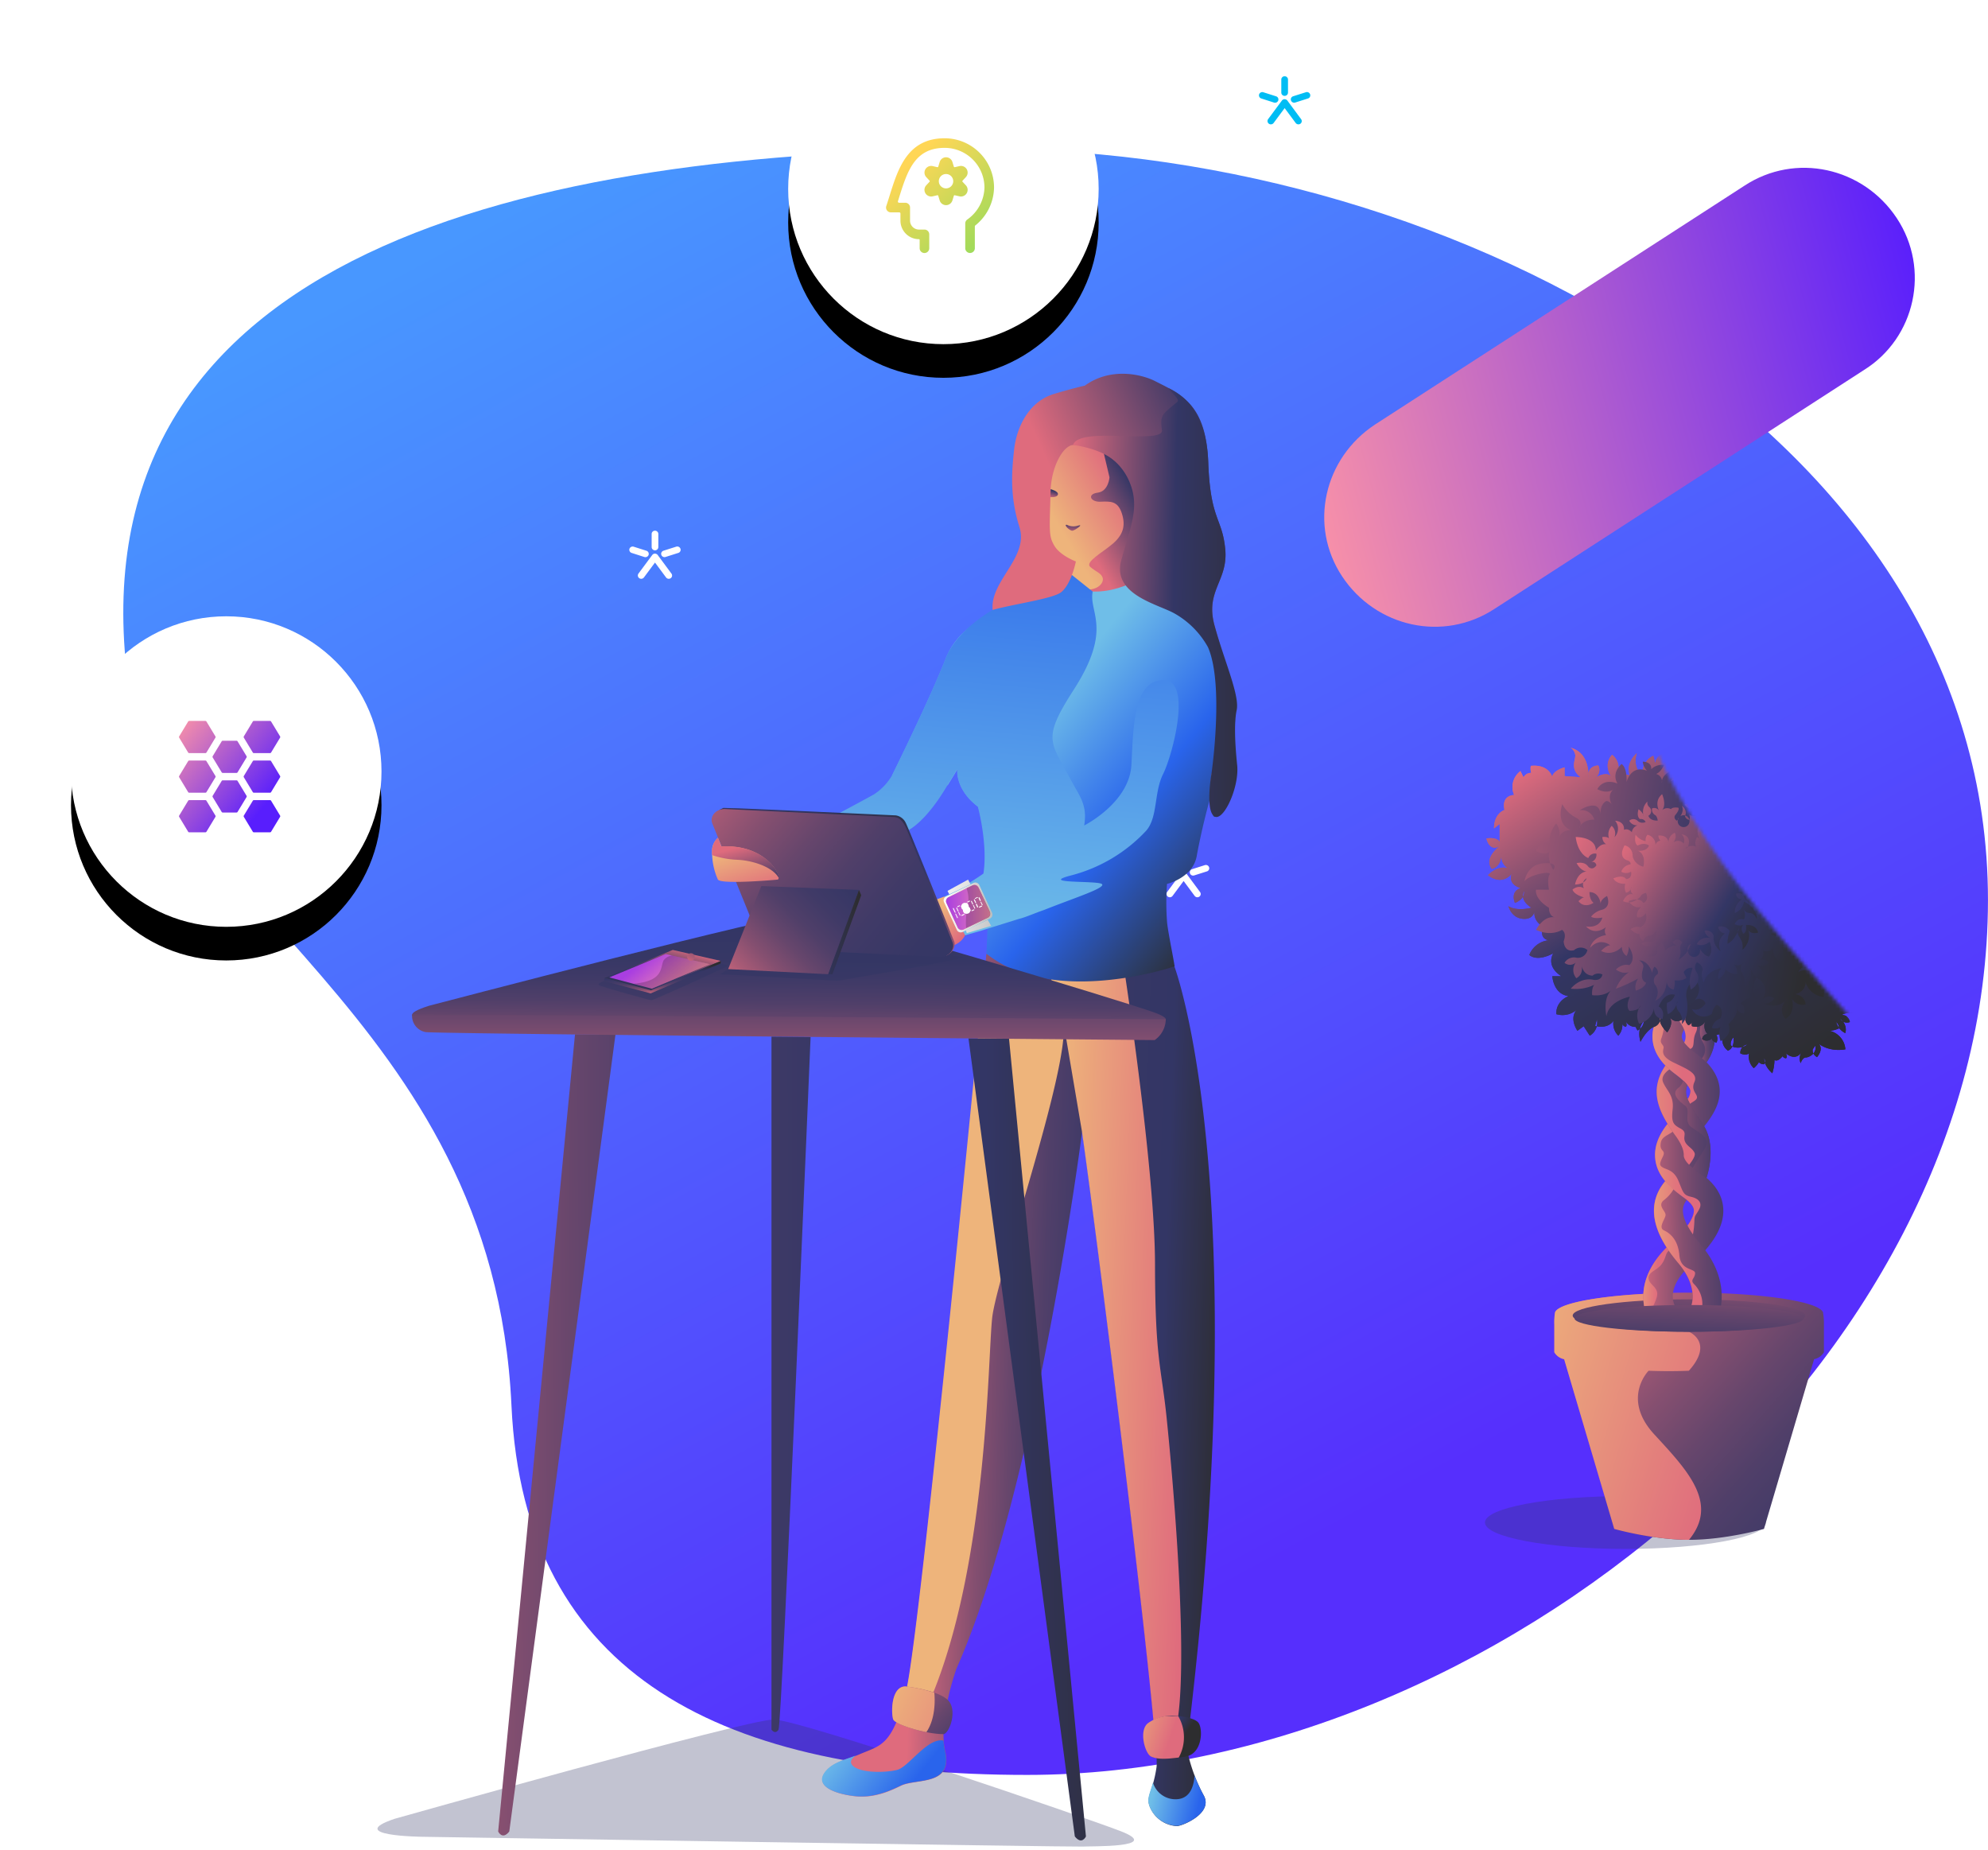 <svg xmlns="http://www.w3.org/2000/svg" xmlns:xlink="http://www.w3.org/1999/xlink" viewBox="0 0 532 495">
    <g id="desc-illu-1">
        <defs>
            <linearGradient id="b" x1="37.266%" x2="86.605%" y1="13.265%" y2="90.211%">
                <stop offset="0%" stop-color="#562FFD"/>
                <stop offset="100%" stop-color="#4897FF"/>
            </linearGradient>
            <path id="a" d="M267.338 435.517c124.427 0 243.539-27.987 231.228-139.441-6.782-61.401-98.13-91.268-103-196.697C392.2 26.533 338.485.578 257.555.578 133.127.578.448 110.128.448 234.659c0 124.53 142.463 200.858 266.89 200.858z"/>
            <linearGradient id="d" x1="-3.592%" x2="211.492%" y1="-1.285%" y2="174.914%">
                <stop offset="5%" stop-color="#DF6B7D"/>
                <stop offset="7%" stop-color="#D5687C"/>
                <stop offset="14%" stop-color="#AA5B76"/>
                <stop offset="22%" stop-color="#854F70"/>
                <stop offset="30%" stop-color="#67466C"/>
                <stop offset="38%" stop-color="#503F69"/>
                <stop offset="47%" stop-color="#403A67"/>
                <stop offset="57%" stop-color="#363765"/>
                <stop offset="69%" stop-color="#333665"/>
                <stop offset="89%" stop-color="#2F3043"/>
                <stop offset="100%" stop-color="#2D2D2F"/>
            </linearGradient>
            <linearGradient id="e" x1="-26.229%" x2="104.596%" y1="9.466%" y2="69.213%">
                <stop offset="0%" stop-color="#EEB47B"/>
                <stop offset="100%" stop-color="#DF6B7D"/>
            </linearGradient>
            <linearGradient id="f" x1="137.044%" x2="-125.839%" y1="-178.409%" y2="511.451%">
                <stop offset="5%" stop-color="#DF6B7D"/>
                <stop offset="7%" stop-color="#D5687C"/>
                <stop offset="14%" stop-color="#AA5B76"/>
                <stop offset="22%" stop-color="#854F70"/>
                <stop offset="30%" stop-color="#67466C"/>
                <stop offset="38%" stop-color="#503F69"/>
                <stop offset="47%" stop-color="#403A67"/>
                <stop offset="57%" stop-color="#363765"/>
                <stop offset="69%" stop-color="#333665"/>
                <stop offset="89%" stop-color="#2F3043"/>
                <stop offset="100%" stop-color="#2D2D2F"/>
            </linearGradient>
            <linearGradient id="g" x1="-19.577%" x2="274.754%" y1="48.273%" y2="57.911%">
                <stop offset="5%" stop-color="#DF6B7D"/>
                <stop offset="7%" stop-color="#D5687C"/>
                <stop offset="14%" stop-color="#AA5B76"/>
                <stop offset="22%" stop-color="#854F70"/>
                <stop offset="30%" stop-color="#67466C"/>
                <stop offset="38%" stop-color="#503F69"/>
                <stop offset="47%" stop-color="#403A67"/>
                <stop offset="57%" stop-color="#363765"/>
                <stop offset="69%" stop-color="#333665"/>
                <stop offset="89%" stop-color="#2F3043"/>
                <stop offset="100%" stop-color="#2D2D2F"/>
            </linearGradient>
            <linearGradient id="h" x1="-18.958%" x2="334.705%" y1="54.12%" y2="34.08%">
                <stop offset="5%" stop-color="#DF6B7D"/>
                <stop offset="6%" stop-color="#D5687C"/>
                <stop offset="12%" stop-color="#AA5B76"/>
                <stop offset="17%" stop-color="#854F70"/>
                <stop offset="23%" stop-color="#67466C"/>
                <stop offset="29%" stop-color="#503F69"/>
                <stop offset="36%" stop-color="#403A67"/>
                <stop offset="43%" stop-color="#363765"/>
                <stop offset="52%" stop-color="#333665"/>
                <stop offset="83%" stop-color="#2F3043"/>
                <stop offset="100%" stop-color="#2D2D2F"/>
            </linearGradient>
            <linearGradient id="i" x1="-47.762%" x2="301.649%" y1="53.715%" y2="41.79%">
                <stop offset="5%" stop-color="#DF6B7D"/>
                <stop offset="7%" stop-color="#D5687C"/>
                <stop offset="14%" stop-color="#AA5B76"/>
                <stop offset="22%" stop-color="#854F70"/>
                <stop offset="30%" stop-color="#67466C"/>
                <stop offset="38%" stop-color="#503F69"/>
                <stop offset="47%" stop-color="#403A67"/>
                <stop offset="57%" stop-color="#363765"/>
                <stop offset="69%" stop-color="#333665"/>
                <stop offset="89%" stop-color="#2F3043"/>
                <stop offset="100%" stop-color="#2D2D2F"/>
            </linearGradient>
            <linearGradient id="j" x1="-45.274%" x2="294.972%" y1="52.584%" y2="43.761%">
                <stop offset="5%" stop-color="#DF6B7D"/>
                <stop offset="7%" stop-color="#D5687C"/>
                <stop offset="14%" stop-color="#AA5B76"/>
                <stop offset="22%" stop-color="#854F70"/>
                <stop offset="30%" stop-color="#67466C"/>
                <stop offset="38%" stop-color="#503F69"/>
                <stop offset="47%" stop-color="#403A67"/>
                <stop offset="57%" stop-color="#363765"/>
                <stop offset="69%" stop-color="#333665"/>
                <stop offset="89%" stop-color="#2F3043"/>
                <stop offset="100%" stop-color="#2D2D2F"/>
            </linearGradient>
            <linearGradient id="k" x1="-74.646%" x2="66.002%" y1="46.705%" y2="49.655%">
                <stop offset="0%" stop-color="#EEB47B"/>
                <stop offset="100%" stop-color="#DF6B7D"/>
            </linearGradient>
            <linearGradient id="l" x1="-59.034%" x2="57.88%" y1="47.733%" y2="49.908%">
                <stop offset="0%" stop-color="#EEB47B"/>
                <stop offset="100%" stop-color="#DF6B7D"/>
            </linearGradient>
            <linearGradient id="m" x1="-75.476%" x2="63.022%" y1="46.973%" y2="50.18%">
                <stop offset="0%" stop-color="#EEB47B"/>
                <stop offset="100%" stop-color="#DF6B7D"/>
            </linearGradient>
            <linearGradient id="n" x1="-20.638%" x2="75.816%" y1="52.985%" y2="49.382%">
                <stop offset="0%" stop-color="#EEB47B"/>
                <stop offset="100%" stop-color="#DF6B7D"/>
            </linearGradient>
            <linearGradient id="o" x1="136.926%" x2="-125.605%" y1="-222.14%" y2="599.788%">
                <stop offset="5%" stop-color="#DF6B7D"/>
                <stop offset="7%" stop-color="#D5687C"/>
                <stop offset="14%" stop-color="#AA5B76"/>
                <stop offset="22%" stop-color="#854F70"/>
                <stop offset="30%" stop-color="#67466C"/>
                <stop offset="38%" stop-color="#503F69"/>
                <stop offset="47%" stop-color="#403A67"/>
                <stop offset="57%" stop-color="#363765"/>
                <stop offset="69%" stop-color="#333665"/>
                <stop offset="89%" stop-color="#2F3043"/>
                <stop offset="100%" stop-color="#2D2D2F"/>
            </linearGradient>
            <linearGradient id="p" x1="-119.284%" x2="77.042%" y1="50.229%" y2="49.971%">
                <stop offset="0%" stop-color="#EEB47B"/>
                <stop offset="100%" stop-color="#DF6B7D"/>
            </linearGradient>
            <linearGradient id="q" x1="-102.335%" x2="77.782%" y1="81.067%" y2="44.888%">
                <stop offset="0%" stop-color="#EEB47B"/>
                <stop offset="100%" stop-color="#DF6B7D"/>
            </linearGradient>
            <linearGradient id="r" x1="22.872%" x2="190.514%" y1="50.149%" y2="48.7%">
                <stop offset="5%" stop-color="#DF6B7D"/>
                <stop offset="7%" stop-color="#D5687C"/>
                <stop offset="14%" stop-color="#AA5B76"/>
                <stop offset="22%" stop-color="#854F70"/>
                <stop offset="30%" stop-color="#67466C"/>
                <stop offset="38%" stop-color="#503F69"/>
                <stop offset="47%" stop-color="#403A67"/>
                <stop offset="57%" stop-color="#363765"/>
                <stop offset="69%" stop-color="#333665"/>
                <stop offset="89%" stop-color="#2F3043"/>
                <stop offset="100%" stop-color="#2D2D2F"/>
            </linearGradient>
            <linearGradient id="s" x1="28.559%" x2="86.459%" y1="10.42%" y2="95.096%">
                <stop offset="0%" stop-color="#DF6B7D"/>
                <stop offset="19%" stop-color="#935472"/>
                <stop offset="44%" stop-color="#333665"/>
                <stop offset="80%" stop-color="#2F3043"/>
                <stop offset="100%" stop-color="#2D2D2F"/>
            </linearGradient>
            <linearGradient id="t" x1="-41.332%" x2="288.17%" y1="51.874%" y2="45.394%">
                <stop offset="5%" stop-color="#DF6B7D"/>
                <stop offset="7%" stop-color="#D5687C"/>
                <stop offset="14%" stop-color="#AA5B76"/>
                <stop offset="22%" stop-color="#854F70"/>
                <stop offset="30%" stop-color="#67466C"/>
                <stop offset="38%" stop-color="#503F69"/>
                <stop offset="47%" stop-color="#403A67"/>
                <stop offset="57%" stop-color="#363765"/>
                <stop offset="69%" stop-color="#333665"/>
                <stop offset="89%" stop-color="#2F3043"/>
                <stop offset="100%" stop-color="#2D2D2F"/>
            </linearGradient>
            <linearGradient id="u" x1="-26.677%" x2="164.736%" y1="30.115%" y2="68.381%">
                <stop offset="0%" stop-color="#DF6B7D"/>
                <stop offset="19%" stop-color="#935472"/>
                <stop offset="44%" stop-color="#333665"/>
                <stop offset="56%" stop-color="#2F3043"/>
                <stop offset="63%" stop-color="#2D2D2F"/>
            </linearGradient>
            <linearGradient id="v" x1="6.183%" x2="153.847%" y1="26.771%" y2="105.776%">
                <stop offset="0%" stop-color="#DF6B7D"/>
                <stop offset="19%" stop-color="#935472"/>
                <stop offset="44%" stop-color="#333665"/>
                <stop offset="56%" stop-color="#2F3043"/>
                <stop offset="63%" stop-color="#2D2D2F"/>
            </linearGradient>
            <linearGradient id="w" x1="7.186%" x2="153.284%" y1="24.628%" y2="110.203%">
                <stop offset="0%" stop-color="#DF6B7D"/>
                <stop offset="19%" stop-color="#935472"/>
                <stop offset="44%" stop-color="#333665"/>
                <stop offset="56%" stop-color="#2F3043"/>
                <stop offset="63%" stop-color="#2D2D2F"/>
            </linearGradient>
            <linearGradient id="x" x1="99.469%" x2=".073%" y1="49.97%" y2="49.97%">
                <stop offset="0%" stop-color="#581EFD"/>
                <stop offset="100%" stop-color="#FA92A7"/>
            </linearGradient>
            <linearGradient id="y" x1="24.347%" x2="92.487%" y1="47.293%" y2="52.021%">
                <stop offset="0%" stop-color="#DF6B7D"/>
                <stop offset="2%" stop-color="#D5687C"/>
                <stop offset="11%" stop-color="#AA5B76"/>
                <stop offset="20%" stop-color="#854F70"/>
                <stop offset="30%" stop-color="#67466C"/>
                <stop offset="40%" stop-color="#503F69"/>
                <stop offset="51%" stop-color="#403A67"/>
                <stop offset="63%" stop-color="#363765"/>
                <stop offset="79%" stop-color="#333665"/>
                <stop offset="93%" stop-color="#2F3043"/>
                <stop offset="100%" stop-color="#2D2D2F"/>
            </linearGradient>
            <linearGradient id="z" x1="49.952%" x2="97.915%" y1="48.516%" y2="53.542%">
                <stop offset="0%" stop-color="#EEB47B"/>
                <stop offset="100%" stop-color="#DF6B7D"/>
            </linearGradient>
            <linearGradient id="A" x1="41.87%" x2="91.62%" y1="33.656%" y2="86.071%">
                <stop offset="0%" stop-color="#6FBEE8"/>
                <stop offset="48%" stop-color="#2964EC"/>
                <stop offset="100%" stop-color="#2D2D2F"/>
            </linearGradient>
            <linearGradient id="B" x1="36.324%" x2="74.934%" y1="66.041%" y2="33.802%">
                <stop offset="0%" stop-color="#DF6B7D"/>
                <stop offset="100%" stop-color="#333665"/>
            </linearGradient>
            <linearGradient id="C" x1="38.333%" x2="83.321%" y1="67.51%" y2="20.188%">
                <stop offset="0%" stop-color="#EEB47B"/>
                <stop offset="100%" stop-color="#DF6B7D"/>
            </linearGradient>
            <linearGradient id="D" x1="32.685%" x2="54.242%" y1="112.565%" y2="21.314%">
                <stop offset="0%" stop-color="#DF6B7D"/>
                <stop offset="100%" stop-color="#333665"/>
            </linearGradient>
            <linearGradient id="E" x1="34.648%" x2="53.844%" y1="145.078%" y2="-22.02%">
                <stop offset="0%" stop-color="#DF6B7D"/>
                <stop offset="100%" stop-color="#333665"/>
            </linearGradient>
            <linearGradient id="F" x1="45.737%" x2="56.709%" y1="102.915%" y2="-24.242%">
                <stop offset="0%" stop-color="#6FBEE8"/>
                <stop offset="100%" stop-color="#2964EC"/>
            </linearGradient>
            <linearGradient id="G" x1="51.134%" x2="94.802%" y1="56.466%" y2="21.437%">
                <stop offset="0%" stop-color="#DF6B7D"/>
                <stop offset="100%" stop-color="#333665"/>
            </linearGradient>
            <linearGradient id="H" x1="-1.501%" x2="124.514%" y1="45.862%" y2="52.909%">
                <stop offset="0%" stop-color="#DF6B7D"/>
                <stop offset="49%" stop-color="#333665"/>
                <stop offset="100%" stop-color="#2D2D2F"/>
            </linearGradient>
            <linearGradient id="I" x1="33.741%" x2="90.204%" y1="27.753%" y2="86.454%">
                <stop offset="0%" stop-color="#EEB47B"/>
                <stop offset="100%" stop-color="#DF6B7D"/>
            </linearGradient>
            <linearGradient id="J" x1="-15.781%" x2="270.974%" y1="7.848%" y2="196.188%">
                <stop offset="0%" stop-color="#DF6B7D"/>
                <stop offset="2%" stop-color="#D5687C"/>
                <stop offset="11%" stop-color="#AA5B76"/>
                <stop offset="20%" stop-color="#854F70"/>
                <stop offset="30%" stop-color="#67466C"/>
                <stop offset="40%" stop-color="#503F69"/>
                <stop offset="51%" stop-color="#403A67"/>
                <stop offset="63%" stop-color="#363765"/>
                <stop offset="79%" stop-color="#333665"/>
                <stop offset="93%" stop-color="#2F3043"/>
                <stop offset="100%" stop-color="#2D2D2F"/>
            </linearGradient>
            <linearGradient id="K" x1="-37.989%" x2="65.101%" y1="11.812%" y2="59.061%">
                <stop offset="0%" stop-color="#DF6B7D"/>
                <stop offset="2%" stop-color="#D5687C"/>
                <stop offset="11%" stop-color="#AA5B76"/>
                <stop offset="20%" stop-color="#854F70"/>
                <stop offset="30%" stop-color="#67466C"/>
                <stop offset="40%" stop-color="#503F69"/>
                <stop offset="51%" stop-color="#403A67"/>
                <stop offset="63%" stop-color="#363765"/>
                <stop offset="79%" stop-color="#333665"/>
                <stop offset="93%" stop-color="#2F3043"/>
                <stop offset="100%" stop-color="#2D2D2F"/>
            </linearGradient>
            <linearGradient id="L" x1="-15.173%" x2="277.014%" y1="12.398%" y2="153.45%">
                <stop offset="0%" stop-color="#EEB47B"/>
                <stop offset="100%" stop-color="#DF6B7D"/>
            </linearGradient>
            <linearGradient id="M" x1="-39.388%" x2="69.776%" y1="17.516%" y2="53.297%">
                <stop offset="0%" stop-color="#EEB47B"/>
                <stop offset="100%" stop-color="#DF6B7D"/>
            </linearGradient>
            <linearGradient id="N" x1="10.599%" x2="78.201%" y1="32.313%" y2="55.37%">
                <stop offset="0%" stop-color="#6FBEE8"/>
                <stop offset="100%" stop-color="#2964EC"/>
            </linearGradient>
            <linearGradient id="O" x1="9.242%" x2="79.032%" y1="40.675%" y2="52.856%">
                <stop offset="0%" stop-color="#6FBEE8"/>
                <stop offset="100%" stop-color="#2964EC"/>
            </linearGradient>
            <linearGradient id="P" x1="-123.371%" x2="505.194%" y1="57.951%" y2="26.442%">
                <stop offset="0%" stop-color="#DF6B7D"/>
                <stop offset="2%" stop-color="#D5687C"/>
                <stop offset="11%" stop-color="#AA5B76"/>
                <stop offset="20%" stop-color="#854F70"/>
                <stop offset="30%" stop-color="#67466C"/>
                <stop offset="40%" stop-color="#503F69"/>
                <stop offset="51%" stop-color="#403A67"/>
                <stop offset="63%" stop-color="#363765"/>
                <stop offset="79%" stop-color="#333665"/>
                <stop offset="93%" stop-color="#2F3043"/>
                <stop offset="100%" stop-color="#2D2D2F"/>
            </linearGradient>
            <linearGradient id="Q" x1="-479.117%" x2="148.635%" y1="76.437%" y2="44.961%">
                <stop offset="0%" stop-color="#DF6B7D"/>
                <stop offset="2%" stop-color="#D5687C"/>
                <stop offset="11%" stop-color="#AA5B76"/>
                <stop offset="20%" stop-color="#854F70"/>
                <stop offset="30%" stop-color="#67466C"/>
                <stop offset="40%" stop-color="#503F69"/>
                <stop offset="51%" stop-color="#403A67"/>
                <stop offset="63%" stop-color="#363765"/>
                <stop offset="79%" stop-color="#333665"/>
                <stop offset="93%" stop-color="#2F3043"/>
                <stop offset="100%" stop-color="#2D2D2F"/>
            </linearGradient>
            <linearGradient id="R" x1="45.071%" x2="60.197%" y1="147.467%" y2="-22.598%">
                <stop offset="0%" stop-color="#DF6B7D"/>
                <stop offset="2%" stop-color="#D5687C"/>
                <stop offset="11%" stop-color="#AA5B76"/>
                <stop offset="20%" stop-color="#854F70"/>
                <stop offset="30%" stop-color="#67466C"/>
                <stop offset="40%" stop-color="#503F69"/>
                <stop offset="51%" stop-color="#403A67"/>
                <stop offset="63%" stop-color="#363765"/>
                <stop offset="79%" stop-color="#333665"/>
                <stop offset="93%" stop-color="#2F3043"/>
                <stop offset="100%" stop-color="#2D2D2F"/>
            </linearGradient>
            <linearGradient id="S" x1="46.176%" x2="51.869%" y1="440.625%" y2="-189.792%">
                <stop offset="0%" stop-color="#DF6B7D"/>
                <stop offset="100%" stop-color="#333665"/>
            </linearGradient>
            <linearGradient id="T" x1="-1021.038%" x2="863.934%" y1="69.761%" y2="33.458%">
                <stop offset="0%" stop-color="#DF6B7D"/>
                <stop offset="2%" stop-color="#D5687C"/>
                <stop offset="11%" stop-color="#AA5B76"/>
                <stop offset="20%" stop-color="#854F70"/>
                <stop offset="30%" stop-color="#67466C"/>
                <stop offset="40%" stop-color="#503F69"/>
                <stop offset="51%" stop-color="#403A67"/>
                <stop offset="63%" stop-color="#363765"/>
                <stop offset="79%" stop-color="#333665"/>
                <stop offset="93%" stop-color="#2F3043"/>
                <stop offset="100%" stop-color="#2D2D2F"/>
            </linearGradient>
            <linearGradient id="U" x1="33.393%" x2="73.433%" y1="92.11%" y2="-14.477%">
                <stop offset="5%" stop-color="#DF6B7D"/>
                <stop offset="7%" stop-color="#D5687C"/>
                <stop offset="14%" stop-color="#AA5B76"/>
                <stop offset="22%" stop-color="#854F70"/>
                <stop offset="30%" stop-color="#67466C"/>
                <stop offset="38%" stop-color="#503F69"/>
                <stop offset="47%" stop-color="#403A67"/>
                <stop offset="57%" stop-color="#363765"/>
                <stop offset="69%" stop-color="#333665"/>
                <stop offset="89%" stop-color="#2F3043"/>
                <stop offset="100%" stop-color="#2D2D2F"/>
            </linearGradient>
            <linearGradient id="V" x1="-42.946%" x2="202.219%" y1="1.646%" y2="129.116%">
                <stop offset="5%" stop-color="#DF6B7D"/>
                <stop offset="7%" stop-color="#D5687C"/>
                <stop offset="14%" stop-color="#AA5B76"/>
                <stop offset="22%" stop-color="#854F70"/>
                <stop offset="30%" stop-color="#67466C"/>
                <stop offset="38%" stop-color="#503F69"/>
                <stop offset="47%" stop-color="#403A67"/>
                <stop offset="57%" stop-color="#363765"/>
                <stop offset="69%" stop-color="#333665"/>
                <stop offset="89%" stop-color="#2F3043"/>
                <stop offset="100%" stop-color="#2D2D2F"/>
            </linearGradient>
            <linearGradient id="W" x1="-29.89%" x2="201.837%" y1="103.03%" y2="-48.97%">
                <stop offset="5%" stop-color="#DF6B7D"/>
                <stop offset="7%" stop-color="#D5687C"/>
                <stop offset="14%" stop-color="#AA5B76"/>
                <stop offset="22%" stop-color="#854F70"/>
                <stop offset="30%" stop-color="#67466C"/>
                <stop offset="38%" stop-color="#503F69"/>
                <stop offset="47%" stop-color="#403A67"/>
                <stop offset="57%" stop-color="#363765"/>
                <stop offset="69%" stop-color="#333665"/>
                <stop offset="89%" stop-color="#2F3043"/>
                <stop offset="100%" stop-color="#2D2D2F"/>
            </linearGradient>
            <linearGradient id="X" x1="-263.209%" x2="90.924%" y1="37.452%" y2="51.774%">
                <stop offset="5%" stop-color="#DF6B7D"/>
                <stop offset="7%" stop-color="#D5687C"/>
                <stop offset="14%" stop-color="#AA5B76"/>
                <stop offset="22%" stop-color="#854F70"/>
                <stop offset="30%" stop-color="#67466C"/>
                <stop offset="38%" stop-color="#503F69"/>
                <stop offset="47%" stop-color="#403A67"/>
                <stop offset="57%" stop-color="#363765"/>
                <stop offset="69%" stop-color="#333665"/>
                <stop offset="89%" stop-color="#2F3043"/>
                <stop offset="100%" stop-color="#2D2D2F"/>
            </linearGradient>
            <linearGradient id="Y" x1="23.842%" x2="70.951%" y1="28.162%" y2="119.567%">
                <stop offset="0%" stop-color="#EEB47B"/>
                <stop offset="100%" stop-color="#DF6B7D"/>
            </linearGradient>
            <linearGradient id="Z" x1="31.574%" x2="76.308%" y1="26.933%" y2="122.533%">
                <stop offset="0%" stop-color="#DF6B7D"/>
                <stop offset="100%" stop-color="#333665"/>
            </linearGradient>
            <linearGradient id="aa" x1="48%" x2="54%" y1="47%" y2="54%">
                <stop offset="0%" stop-color="#DF6B7D"/>
                <stop offset="100%" stop-color="#333665"/>
            </linearGradient>
            <linearGradient id="ab" x1="-5.059%" x2="105.84%" y1="23.327%" y2="76.081%">
                <stop offset="0%" stop-color="#FFF"/>
                <stop offset="100%" stop-color="#BDBDBD"/>
            </linearGradient>
            <linearGradient id="ac" x1="-4.606%" x2="105.317%" y1="23.603%" y2="75.892%">
                <stop offset="0%" stop-color="#EEB47B"/>
                <stop offset="100%" stop-color="#DF6B7D"/>
            </linearGradient>
            <linearGradient id="ad" x1="-4.606%" x2="105.317%" y1="23.603%" y2="75.892%">
                <stop offset="0%" stop-color="#A93EE1"/>
                <stop offset="100%" stop-color="#F48BAC"/>
            </linearGradient>
            <linearGradient id="ae" x1="-25.814%" x2="296.279%" y1="42.391%" y2="74.638%">
                <stop offset="0%" stop-color="#FFF"/>
                <stop offset="100%" stop-color="#4C4C4E"/>
            </linearGradient>
            <linearGradient id="af" x1="94.169%" x2="21.976%" y1="17.33%" y2="107.57%">
                <stop offset="0%" stop-color="#DF6B7D"/>
                <stop offset="2%" stop-color="#D5687C"/>
                <stop offset="11%" stop-color="#AA5B76"/>
                <stop offset="20%" stop-color="#854F70"/>
                <stop offset="30%" stop-color="#67466C"/>
                <stop offset="40%" stop-color="#503F69"/>
                <stop offset="51%" stop-color="#403A67"/>
                <stop offset="63%" stop-color="#363765"/>
                <stop offset="79%" stop-color="#333665"/>
                <stop offset="93%" stop-color="#2F3043"/>
                <stop offset="100%" stop-color="#2D2D2F"/>
            </linearGradient>
            <linearGradient id="ag" x1="31.448%" x2="87.335%" y1="26.567%" y2="50%">
                <stop offset="0%" stop-color="#A93EE1"/>
                <stop offset="100%" stop-color="#F48BAC"/>
            </linearGradient>
            <linearGradient id="ah" x1="56.487%" x2="45.067%" y1="102.295%" y2="19.714%">
                <stop offset="0%" stop-color="#DF6B7D"/>
                <stop offset="2%" stop-color="#D5687C"/>
                <stop offset="11%" stop-color="#AA5B76"/>
                <stop offset="20%" stop-color="#854F70"/>
                <stop offset="30%" stop-color="#67466C"/>
                <stop offset="40%" stop-color="#503F69"/>
                <stop offset="51%" stop-color="#403A67"/>
                <stop offset="63%" stop-color="#363765"/>
                <stop offset="79%" stop-color="#333665"/>
                <stop offset="93%" stop-color="#2F3043"/>
                <stop offset="100%" stop-color="#2D2D2F"/>
            </linearGradient>
            <linearGradient id="ai" x1="-50%" x2="964%" y1="2.308%" y2="484.615%">
                <stop offset="0%" stop-color="#DF6B7D"/>
                <stop offset="2%" stop-color="#D5687C"/>
                <stop offset="11%" stop-color="#AA5B76"/>
                <stop offset="20%" stop-color="#854F70"/>
                <stop offset="30%" stop-color="#67466C"/>
                <stop offset="40%" stop-color="#503F69"/>
                <stop offset="51%" stop-color="#403A67"/>
                <stop offset="63%" stop-color="#363765"/>
                <stop offset="79%" stop-color="#333665"/>
                <stop offset="93%" stop-color="#2F3043"/>
                <stop offset="100%" stop-color="#2D2D2F"/>
            </linearGradient>
            <ellipse id="ak" cx="41.545" cy="41.541" rx="41.545" ry="41.541"/>
            <filter id="aj" width="175.8%" height="175.8%" x="-37.9%" y="-27.1%" filterUnits="objectBoundingBox">
                <feOffset dy="9" in="SourceAlpha" result="shadowOffsetOuter1"/>
                <feGaussianBlur in="shadowOffsetOuter1" result="shadowBlurOuter1" stdDeviation="9"/>
                <feColorMatrix in="shadowBlurOuter1" values="0 0 0 0 0.78 0 0 0 0 0.902 0 0 0 0 0.227 0 0 0 0.2 0"/>
            </filter>
            <linearGradient id="al" x1="20.173%" x2="88.169%" y1="22.696%" y2="100%">
                <stop offset="0%" stop-color="#FFD656"/>
                <stop offset="100%" stop-color="#9ADB5B"/>
            </linearGradient>
            <ellipse id="an" cx="41.545" cy="41.541" rx="41.545" ry="41.541"/>
            <filter id="am" width="179.4%" height="179.4%" x="-39.7%" y="-28.9%" filterUnits="objectBoundingBox">
                <feOffset dy="9" in="SourceAlpha" result="shadowOffsetOuter1"/>
                <feGaussianBlur in="shadowOffsetOuter1" result="shadowBlurOuter1" stdDeviation="9.5"/>
                <feColorMatrix in="shadowBlurOuter1" values="0 0 0 0 0.788 0 0 0 0 0.369 0 0 0 0 0.8 0 0 0 0.2 0"/>
            </filter>
            <linearGradient id="ao" x1="84.291%" x2="0%" y1="76.95%" y2="0%">
                <stop offset="0%" stop-color="#581EFD"/>
                <stop offset="100%" stop-color="#FA92A7"/>
            </linearGradient>
        </defs>
        <g fill="none" fill-rule="evenodd">
            <g transform="translate(32.547 39.367)">
                <mask id="c" fill="#fff">
                    <use xlink:href="#a"/>
                </mask>
                <use fill="url(#b)" fill-rule="nonzero" transform="rotate(-180 249.946 218.047)" xlink:href="#a"/>
                <path fill="#FFF" d="M284.944 194.367l3.658 4.943a.87.87 0 0 1-.198 1.223.914.914 0 0 1-1.25-.193l-2.96-3.99-2.96 3.99a.914.914 0 0 1-1.25.193l-.013-.013a.87.87 0 0 1-.197-1.223l3.697-4.981a.896.896 0 0 1 1.17-.22c0 .014.014.014.014.014.026 0 .04.012.052.025h.014l.013.013a.828.828 0 0 1 .21.22zm.145-5.664v3.501c0 .49-.408.876-.895.876-.5 0-.894-.4-.894-.876v-3.501c0-.49.407-.875.894-.875.487 0 .895.399.895.875zm-6.591 3.411l3.407 1.082a.882.882 0 0 1 .579 1.107.91.91 0 0 1-1.131.566l-3.408-1.094a.882.882 0 0 1-.579-1.107.903.903 0 0 1 1.132-.554zm11.932 1.66l-3.407 1.082a.9.9 0 0 1-1.132-.566c-.157-.464.106-.953.58-1.107l3.407-1.082a.9.9 0 0 1 1.131.567.867.867 0 0 1-.579 1.107zM143.482 109.16l3.657 4.943a.87.87 0 0 1-.197 1.223.914.914 0 0 1-1.25-.193l-2.96-3.99-2.96 3.99a.914.914 0 0 1-1.25.193l-.013-.013a.87.87 0 0 1-.197-1.222l3.697-4.982a.896.896 0 0 1 1.17-.22c0 .014.014.014.014.014.026 0 .04.013.052.025h.013l.014.013a.828.828 0 0 1 .21.22zm.145-5.664v3.502a.886.886 0 0 1-.895.875c-.5 0-.894-.4-.894-.875v-3.502c0-.49.407-.875.894-.875.487 0 .895.399.895.875zm-6.591 3.411l3.407 1.082a.882.882 0 0 1 .579 1.107.91.91 0 0 1-1.132.566l-3.407-1.094a.882.882 0 0 1-.579-1.107.903.903 0 0 1 1.132-.554zm11.932 1.661l-3.407 1.081a.9.9 0 0 1-1.132-.566c-.158-.463.106-.953.58-1.107l3.407-1.081a.9.9 0 0 1 1.131.566.867.867 0 0 1-.579 1.107z" mask="url(#c)"/>
                <g mask="url(#c)">
                    <g transform="translate(364.835 142.529)">
                        <ellipse style="mix-blend-mode:multiply" cx="37.601" cy="225.457" fill="#333665" opacity=".3" rx="37.601" ry="7.06"/>
                        <path fill="url(#d)" d="M90.475 169.337v-.084c-.045-.159-.083-.182-.083-.182-1.589-2.86-16.987-5.112-35.76-5.112s-34.172 2.275-35.76 5.112l-.076.182a.464.464 0 0 0 0 .084 15.688 15.688 0 0 0-.182 3.087v7.48a4.01 4.01 0 0 0 2.633 1.858l13.409 45.409s10.283 2.92 20.006 2.92 20.006-2.92 20.006-2.92l13.409-45.409a4.01 4.01 0 0 0 2.633-1.858v-7.48a15.688 15.688 0 0 0-.235-3.087z"/>
                        <path fill="url(#e)" d="M45.302 201.865c-8.853-9.62-1.513-17.015-1.513-17.015 5.91.243 10.782 0 10.782 0 6.848-7.647 0-10.43 0-10.43s-17.857-.76-17.918-4.34c0-1.699 5.433-4.043 11.13-6.023-15.579.47-27.58 2.504-28.972 5.014l-.076.182a.464.464 0 0 0 0 .084 15.688 15.688 0 0 0-.181 3.087v7.48a4.01 4.01 0 0 0 2.633 1.858l13.408 45.409s10.283 2.92 20.007 2.92c8.08-9.785-.44-18.608-9.3-28.226z"/>
                        <ellipse cx="54.609" cy="170.08" fill="url(#f)" rx="31.13" ry="4.339"/>
                        <path fill="url(#g)" d="M44.644 172.447a12.804 12.804 0 0 1-2.27-7.062c-.106-3.55 1.112-9.005 7.566-14.785 5.547-5.006 6.054-7.707 5.978-8.64 0-.38-.083-1.517-2.55-3.323-3.51-2.54-7.302-5.651-7.794-10.521-.355-3.558 1.158-7.116 4.631-10.87 1.355-1.472 4.956-5.364 4.775-7.237-.053-.622-.681-2.064-4.23-4.688-3.904-2.898-5.902-6.205-5.917-9.862 0-5.826 5.13-10.498 9.64-13.92l4.737 6.266c-5.418 4.112-6.546 6.41-6.538 7.586 0 1.343 1.718 2.807 2.74 3.565 3.207 2.375 6.945 5.69 7.377 10.271.461 4.954-3.118 9.293-6.81 13.313-1.779 1.92-2.694 3.611-2.58 4.741.158 1.518 2.27 3.285 4.577 4.931 3.655 2.64 5.607 5.758 5.796 9.278.25 4.612-2.557 9.482-8.573 14.906-3.306 2.98-5.016 5.992-4.933 8.708.012.9.243 1.782.673 2.572l-6.295 4.771z"/>
                        <path fill="url(#h)" d="M48.215 134.116c-4.956 5.955-3.783 13.328 3.504 21.946 5.81 6.865 3.299 11.917 3.193 12.137v-.068l6.81 3.914c.227-.394 5.44-9.861-4.048-21.058-5.918-6.994-5.093-10.081-3.655-11.811l-2.875-2.276a35.601 35.601 0 0 1-2.929-2.784z"/>
                        <path fill="url(#i)" d="M59.285 102.347a12.013 12.013 0 0 0 2.27-6.827c0-5.545-3.897-10.18-7.324-13.594l-5.524 5.576c3.382 3.375 5.024 5.977 5.01 7.972 0 .55-.128 1.093-.372 1.586a13.9 13.9 0 0 0 2.596 2.51 31.737 31.737 0 0 1 3.344 2.777z"/>
                        <path fill="url(#j)" d="M54.193 108.454a4.402 4.402 0 0 0 0 3.61 27.908 27.908 0 0 0 3.307 5.584c.438.622.824 1.22 1.165 1.813 3.443 5.924.583 13.828.583 13.828-.349-.303-1.294-.872-3.784-2.822-2.49-1.949-2.27-3.33-2.27-3.33 0-1.327-.605-2.882-2.058-4.96a85.41 85.41 0 0 1-2.27-3.384c-3.027-4.961-4.411-9.861-.575-15.596 0 0 1.8 1.676 3.375 2.83a13.18 13.18 0 0 1 2.527 2.427z"/>
                        <path fill="url(#k)" d="M54.844 113.445c.877-.614 1.657-.979 1.838-1.464.432-1.115-1.71-1.972-.643-4.347 1.067-2.374-1.891-3.459-5.675-5.31-3.783-1.85-2.451-3.413-2.557-4.08-.106-.668-1.007-1.01-.674-2.125a11.26 11.26 0 0 0 .757-4.794c-.182-1.646 5.841-6.258 8.005-7.859l-1.415-1.904c-4.54 3.421-9.677 8.094-9.64 13.92 0 3.634 2.013 6.94 5.918 9.861 3.548 2.625 4.176 4.066 4.23 4.688a4.21 4.21 0 0 1-.757 2.155"/>
                        <path fill="url(#l)" d="M48.594 151.867c-5.252 5.31-6.296 10.226-6.198 13.518a12.804 12.804 0 0 0 2.27 7.062l1.09-.827a3.604 3.604 0 0 0-.522-.758c-1.559-1.851.083-3.262.757-5.788.673-2.526-1.96-3.08-2.202-4.863-.242-1.782 2.27-2.162 3.503-3.884s.984-2.95 1.907-3.565l-.605-.895z"/>
                        <path fill="url(#m)" d="M48.866 118.793c-2.52 3.194-3.602 6.258-3.3 9.323.493 4.87 4.284 7.98 7.795 10.521 2.466 1.775 2.534 2.944 2.55 3.323 0 .592-.152 1.896-1.703 4.05.424.82.91 1.606 1.453 2.352a24.5 24.5 0 0 0 .378-3.52c0-1.6.371-1.471 1.294-3.2.923-1.73-.181-2.89-2.225-3.338-2.043-.448-2.073-1.23-3.299-4.188-1.225-2.958-3.117-3.034-4.116-3.595-.999-.562-1.112-.918-.113-2.913.998-1.995-1-1.237-.523-3.793.303-1.608 1.885-1.92 3.163-2.913"/>
                        <path fill="url(#n)" d="M56.228 158.793c.076-1.434-3.851-.57-4.207-4.863-.355-4.293-2.64-5.94-4.139-6.652-1.498-.714.144-2.716.432-3.915.287-1.198-2.354-2.594-.432-4.164a9.96 9.96 0 0 0 2.558-2.845v-.099c-1.067-.955-2.187-2.139-2.187-2.139-4.956 5.955-3.783 13.328 3.503 21.946 5.812 6.865 3.3 11.917 3.194 12.137v-.068l2.716 1.562a7.478 7.478 0 0 0-1.718-8.033c-1.142-1.153.212-1.434.28-2.867z"/>
                        <ellipse cx="54.609" cy="170.839" fill="url(#o)" rx="30.645" ry="3.58"/>
                        <path fill="url(#p)" d="M56.1 126.599c-.545-1.35-2.164-1.828-2.633-3.247-.47-1.418.756-2.276-1.143-3.307-1.9-1.032-2.497-1.555-2.096-5.204.401-3.649-1.612-4.939-2.558-7.169-.643-1.517.757-2.799 1.733-3.482-.65-.569-1.112-.993-1.112-.993-3.836 5.727-2.429 10.62.575 15.596a43.3 43.3 0 0 0 2.27 3.383c1.453 2.079 2.066 3.634 2.058 4.961 0 0-.174 1.047 1.445 2.61.863-1.093 1.748-2.428 1.46-3.148z"/>
                        <path fill="url(#q)" d="M53.171 89.732c-1.513-1.077-2.065-3.034-2.27-4.483l-2.217 2.23c3.383 3.376 5.025 5.978 5.01 7.973 0 .55-.127 1.092-.371 1.585a14.398 14.398 0 0 0 1.619 1.714c1.377-.523.492-2.222 1.468-4.331 1.15-2.503-.704-2.89-3.239-4.688z"/>
                        <path fill="url(#r)" d="M53.005 83.125c1.226.53 2.588 1.305 2.618 2.124.053 1.517 0 3.072 1.135 3.239 1.135.167 1.68.842 1.566 1.858-.113 1.017-1.77 3.611 0 6.66a3.565 3.565 0 0 1-.257 4.256 24.606 24.606 0 0 1 1.203 1.085 12.013 12.013 0 0 0 2.27-6.827c0-5.545-3.897-10.18-7.324-13.594l-1.211 1.199z"/>
                        <path fill="url(#s)" d="M17.025 69.675a6.245 6.245 0 0 0-5.153 3.922s1.801 2.01 6.417-.432c0 0-2.21 3.277 2.149 6.129h-2.414s.287 4.824 4.343 5.31c0 0-3.443 1.274-3.261 4.847 1.98.588 4.122.08 5.63-1.335 0 0-2.414 1.859 0 5.78l1.687-1.22L28.05 95.2a4.085 4.085 0 0 0 1.907-4.377l-.47 1.745s3.08 1.085 4.911-1.32a4.498 4.498 0 0 0 1.294 3.952 4.354 4.354 0 0 0 1.037-3.557 1.09 1.09 0 0 0 .999 1.168s.378-.243 0-1.366a2.934 2.934 0 0 0 2.663 1.404s0 .364.462.963a3.035 3.035 0 0 0 1.687-2.549s-1.99 1.904-.915 5.591c0 0 1.513-3.118 3.601-4.005a2.428 2.428 0 0 0 1.688-2.663s-.84 1.464 1.846 4.134c0 0 2.058-2.435.492-4.316 0 0 1.702 2.928 4.593.076 0 0-.719 1.07.582 2.329.45-.141.807-.483.969-.926a2.167 2.167 0 0 0 0 1.176s2.452.85 3.624-1.403a3.26 3.26 0 0 0 .515 3.504 1.515 1.515 0 0 0-1.407 1.328 1.88 1.88 0 0 0 2.633-.19s-.204.759 1.173 1.176c.37-.638.37-1.426 0-2.063a3.16 3.16 0 0 0 2.043-1.115s-1.597 3.315 1.029 5.31c0 0 1.823-.425 1.513-3.543a2.552 2.552 0 0 0-.757 1.896c.13 1.04 3.315 1.207 4.397 0a2.275 2.275 0 0 0-1.824 2.375s1.37.758 2.338 0a4.338 4.338 0 0 0 1.264 3.96 5.989 5.989 0 0 0 1.37-1.601 1.75 1.75 0 0 0 1.43.554 1.421 1.421 0 0 0 0-1.6s-.235 1.873 2.164 4.02c.364-1.16.558-2.366.575-3.58 0 0 .756.758 2.171-.995.185.336.534.547.916.554 0 0 .454-.205 0-1.312 0 0 2.603 2.488 4.404-.683a3.284 3.284 0 0 0-.492 3.307s.484-1.517 1.392-1.517c.908 0 3.027-1.175 2.528-3.163l-.659.956s-.378 1.183 1.12 2.109c0 0 1.907-2.048.447-3.596 0 0 2.587 2.276 7.15 1.517a5.493 5.493 0 0 0-4.918-5.082s1.044.432 3.216-.531a2.202 2.202 0 0 0-.757-1.7 4.655 4.655 0 0 0 2.421 2.967s.833-1.965-1.384-3.968a2.033 2.033 0 0 0 2.625 1.002s-.318-2.01-2.217-1.874c0 0 1.975-1.388 5.138.25 0 0-1.279-3.034-3.95-2.42a11.497 11.497 0 0 0 6.69-3.2s-2.27-2.041-6.213-1.078c0 0 2.338.705 3.783-2.496a3.286 3.286 0 0 0-3.026-.827s3.321-.478 6.34 2.868c0 0 .25-7.586-5.584-7.275 0 0 3.118 3.034 7.28 2.48 0 0-2.134-4.99-7.567-5.21 0 0 4.54-.896 5.296-4.135 0 0-4.388-1.077-6.19.986a4.155 4.155 0 0 0 3.3-2.48s-2.02-1.025-3.48-.44a6.102 6.102 0 0 0 5.954-4.62s-4.237-.683-6.764 2.48c0 0 1.188-.697 1.263-3.216a5.11 5.11 0 0 0-3.026 0s6.741-.842 8.724-6.198c0 0-7.219-.69-9.678 4.286 0 0 4.54 2.14 7.06.759 0 0-1.74-4.43-7.294-2.594a4.683 4.683 0 0 0 3.571-3.793 6.04 6.04 0 0 0-5.077.758 12.508 12.508 0 0 0 6.318-6.296s-3.632-.652-6.197 0c0 0 2.27-2.564-.083-8.246 0 0 .461 2.693 3.094 2.921 0 0 .462-3.33-2.444-3.725 0 0 3.996 2.526 7.643-3.231 0 0-4.495-2.39-8.142 2.17l4.669-1.776s.461-4.445-3.254-4.824c0 0 7.438.121 7.786-6.266 0 0-4.01 3.535-8.369.842 0 0 4.359-.675 4.54-3.034 0 0-1.392-2.352-5.75-2.018 0 0 3.836-2.01 4.01-4.028a4.397 4.397 0 0 0-4.707 1.342 11.93 11.93 0 0 1 5.751-5.545s-4.827-1.297-6.81.698c0 0 2.709-1.63 1.763-6.455a3.787 3.787 0 0 0-2.028 1.835s1.31-2.518-1.309-5.044a5.688 5.688 0 0 0-2.497 5.849S85.36 6.82 81.736 7.13c0 0 2.33 1.039 3.64-1.738 0 0-2.346-2.002-5.1 1.169 0 0-1.37-2.906-4.382-1.017 0 0 3.027-1.661 2.58-4.3 0 0-4.759-.115-4.54 4.247a2.501 2.501 0 0 0-3.563.137 4.242 4.242 0 0 0 0-4.43 3.52 3.52 0 0 0-1.665 1.517s-.121-1.608-3.095-2.64c0 0-.953 4.703 2.497 6.311 0 0-.862-2.761-4.797-3.034 0 0-1.196 1.874 1.37 4.347 0 0-2.929-1.411-4.185 3.315 0 0 1.513-1.267-.197-5.667 0 0-3.874 2.792-1.286 7.093 0 0-.159-1.89-4.616-.873 0 0 1.514 2.64 3.821 1.927 0 0-2.36-.06-2.928 2.761 0 0 0-4.346-5.01-4.05 0 0 2.566.758 2.362 2.177-.205 1.418-.923 3.27 1.127 3.565 0 0-.817-2.769-5.645-1.783a2.413 2.413 0 0 0 1.438 2.276s-1.34.197-1.438 1.29c0 0-2.05 0-2.565 2.571l-.514-1.98s-2.982 1.093-2.982 5.25c0 0-2.663-1.98-1.43-5.94 0 0-2.156 1.783-2.156 4.256 0 2.473 1.438 2.67 1.438 2.67s-1.234-2.177-4.54-.759c0 0 1.513-3.467-1.34-5.742 0 0-2.67 2.374 0 6.235 0 0-.757-2.473-4.94.152a2.57 2.57 0 0 0 1.249-3.52c-.001 0-3.028-.152-2.688 3.391 0 0 .757-6.653-4.706-8.14a2.762 2.762 0 0 1 1.233 2.079c0 1.29-1.437 3.71 1.438 5.81l-4.313-.31v-2.33s-3.027.76-3.307 2.52c0 0-.9-3.414-5.728-2.921a4.06 4.06 0 0 0 .106 1.881 2.209 2.209 0 0 0-2.058 1.191l-.817-1.684a5.318 5.318 0 0 0-1.688 6.41s-3.473-.046-2.587 3.998c0 0-2.808.872-2.808 4.93l1.514-1.183v4.847s-.356-1.38-3.542-.986c0 0 .712 3.656 3.542 2.079 0 0-4.359 3.163-2.104 6.068 0 0 2.565-.303 2.565-4.157 0 0-.56 3.467 2.8 4.408 0 0-2.898-2.033-6.386 1.426 0 0 3.435 3.072 6.386-.395 0 0-1.362 2.678 2.338 3.861 0 0-2.777.69-1.513 3.96 0 0 2.67-.887 2.466-3.17 0 0-1.513 2.275 1.953 4.46 0 0-3.7 1.085-6.16-.402 0 0 .757 3.072 3.784 3.368 3.026.296 3.178-2.079 3.178-2.079a3.847 3.847 0 0 0 2.338 4.059s-1.324 3.246 1.445 3.762z"/>
                        <path fill="url(#s)" d="M17.025 69.675a6.245 6.245 0 0 0-5.153 3.922s1.801 2.01 6.417-.432c0 0-2.21 3.277 2.149 6.129h-2.414s.287 4.824 4.343 5.31c0 0-3.443 1.274-3.261 4.847 1.98.588 4.122.08 5.63-1.335 0 0-2.414 1.859 0 5.78l1.687-1.22L28.05 95.2a4.085 4.085 0 0 0 1.907-4.377l-.47 1.745s3.08 1.085 4.911-1.32a4.498 4.498 0 0 0 1.294 3.952 4.354 4.354 0 0 0 1.037-3.557 1.09 1.09 0 0 0 .999 1.168s.378-.243 0-1.366a2.934 2.934 0 0 0 2.663 1.404s0 .364.462.963a3.035 3.035 0 0 0 1.687-2.549s-1.99 1.904-.915 5.591c0 0 1.513-3.118 3.601-4.005a2.428 2.428 0 0 0 1.688-2.663s-.84 1.464 1.846 4.134c0 0 2.058-2.435.492-4.316 0 0 1.702 2.928 4.593.076 0 0-.719 1.07.582 2.329.45-.141.807-.483.969-.926a2.167 2.167 0 0 0 0 1.176s2.452.85 3.624-1.403a3.26 3.26 0 0 0 .515 3.504 1.515 1.515 0 0 0-1.407 1.328 1.88 1.88 0 0 0 2.633-.19s-.204.759 1.173 1.176c.37-.638.37-1.426 0-2.063a3.16 3.16 0 0 0 2.043-1.115s-1.597 3.315 1.029 5.31c0 0 1.823-.425 1.513-3.543a2.552 2.552 0 0 0-.757 1.896c.13 1.04 3.315 1.207 4.397 0a2.275 2.275 0 0 0-1.824 2.375s1.37.758 2.338 0a4.338 4.338 0 0 0 1.264 3.96 5.989 5.989 0 0 0 1.37-1.601 1.75 1.75 0 0 0 1.43.554 1.421 1.421 0 0 0 0-1.6s-.235 1.873 2.164 4.02c.364-1.16.558-2.366.575-3.58 0 0 .756.758 2.171-.995.185.336.534.547.916.554 0 0 .454-.205 0-1.312 0 0 2.603 2.488 4.404-.683a3.284 3.284 0 0 0-.492 3.307s.484-1.517 1.392-1.517c.908 0 3.027-1.175 2.528-3.163l-.659.956s-.378 1.183 1.12 2.109c0 0 1.907-2.048.447-3.596 0 0 2.587 2.276 7.15 1.517a5.493 5.493 0 0 0-4.918-5.082s1.044.432 3.216-.531a2.202 2.202 0 0 0-.757-1.7 4.655 4.655 0 0 0 2.421 2.967s.833-1.965-1.384-3.968a2.033 2.033 0 0 0 2.625 1.002s-.318-2.01-2.217-1.874c0 0 1.975-1.388 5.138.25 0 0-1.279-3.034-3.95-2.42a11.497 11.497 0 0 0 6.69-3.2s-2.27-2.041-6.213-1.078c0 0 2.338.705 3.783-2.496a3.286 3.286 0 0 0-3.026-.827s3.321-.478 6.34 2.868c0 0 .25-7.586-5.584-7.275 0 0 3.118 3.034 7.28 2.48 0 0-2.134-4.99-7.567-5.21 0 0 4.54-.896 5.296-4.135 0 0-4.388-1.077-6.19.986a4.155 4.155 0 0 0 3.3-2.48s-2.02-1.025-3.48-.44a6.102 6.102 0 0 0 5.954-4.62s-4.237-.683-6.764 2.48c0 0 1.188-.697 1.263-3.216a5.11 5.11 0 0 0-3.026 0s6.741-.842 8.724-6.198c0 0-7.219-.69-9.678 4.286 0 0 4.54 2.14 7.06.759 0 0-1.74-4.43-7.294-2.594a4.683 4.683 0 0 0 3.571-3.793 6.04 6.04 0 0 0-5.077.758 12.508 12.508 0 0 0 6.318-6.296s-3.632-.652-6.197 0c0 0 2.27-2.564-.083-8.246 0 0 .461 2.693 3.094 2.921 0 0 .462-3.33-2.444-3.725 0 0 3.996 2.526 7.643-3.231 0 0-4.495-2.39-8.142 2.17l4.669-1.776s.461-4.445-3.254-4.824c0 0 7.438.121 7.786-6.266 0 0-4.01 3.535-8.369.842 0 0 4.359-.675 4.54-3.034 0 0-1.392-2.352-5.75-2.018 0 0 3.836-2.01 4.01-4.028a4.397 4.397 0 0 0-4.707 1.342 11.93 11.93 0 0 1 5.751-5.545s-4.827-1.297-6.81.698c0 0 2.709-1.63 1.763-6.455a3.787 3.787 0 0 0-2.028 1.835s1.31-2.518-1.309-5.044a5.688 5.688 0 0 0-2.497 5.849S85.36 6.82 81.736 7.13c0 0 2.33 1.039 3.64-1.738 0 0-2.346-2.002-5.1 1.169 0 0-1.37-2.906-4.382-1.017 0 0 3.027-1.661 2.58-4.3 0 0-4.759-.115-4.54 4.247a2.501 2.501 0 0 0-3.563.137 4.242 4.242 0 0 0 0-4.43 3.52 3.52 0 0 0-1.665 1.517s-.121-1.608-3.095-2.64c0 0-.953 4.703 2.497 6.311 0 0-.862-2.761-4.797-3.034 0 0-1.196 1.874 1.37 4.347 0 0-2.929-1.411-4.185 3.315 0 0 1.513-1.267-.197-5.667 0 0-3.874 2.792-1.286 7.093 0 0-.159-1.89-4.616-.873 0 0 1.514 2.64 3.821 1.927 0 0-2.36-.06-2.928 2.761 0 0 0-4.346-5.01-4.05 0 0 2.566.758 2.362 2.177-.205 1.418-.923 3.27 1.127 3.565 0 0-.817-2.769-5.645-1.783a2.413 2.413 0 0 0 1.438 2.276s-1.34.197-1.438 1.29c0 0-2.05 0-2.565 2.571l-.514-1.98s-2.982 1.093-2.982 5.25c0 0-2.663-1.98-1.43-5.94 0 0-2.156 1.783-2.156 4.256 0 2.473 1.438 2.67 1.438 2.67s-1.234-2.177-4.54-.759c0 0 1.513-3.467-1.34-5.742 0 0-2.67 2.374 0 6.235 0 0-.757-2.473-4.94.152a2.57 2.57 0 0 0 1.249-3.52c-.001 0-3.028-.152-2.688 3.391 0 0 .757-6.653-4.706-8.14a2.762 2.762 0 0 1 1.233 2.079c0 1.29-1.437 3.71 1.438 5.81l-4.313-.31v-2.33s-3.027.76-3.307 2.52c0 0-.9-3.414-5.728-2.921a4.06 4.06 0 0 0 .106 1.881 2.209 2.209 0 0 0-2.058 1.191l-.817-1.684a5.318 5.318 0 0 0-1.688 6.41s-3.473-.046-2.587 3.998c0 0-2.808.872-2.808 4.93l1.514-1.183v4.847s-.356-1.38-3.542-.986c0 0 .712 3.656 3.542 2.079 0 0-4.359 3.163-2.104 6.068 0 0 2.565-.303 2.565-4.157 0 0-.56 3.467 2.8 4.408 0 0-2.898-2.033-6.386 1.426 0 0 3.435 3.072 6.386-.395 0 0-1.362 2.678 2.338 3.861 0 0-2.777.69-1.513 3.96 0 0 2.67-.887 2.466-3.17 0 0-1.513 2.275 1.953 4.46 0 0-3.7 1.085-6.16-.402 0 0 .757 3.072 3.784 3.368 3.026.296 3.178-2.079 3.178-2.079a3.847 3.847 0 0 0 2.338 4.059s-1.324 3.246 1.445 3.762z"/>
                        <path fill="url(#t)" d="M57.507 117.648a27.908 27.908 0 0 1-3.307-5.584 4.402 4.402 0 0 1 0-3.61 10.668 10.668 0 0 0-1.142-1.252 3.862 3.862 0 0 1-1.362 2.01c-2.119 1.73.68 3.793 1.998 4.84 1.316 1.047-.492 4.043 1.422 5.515 1.914 1.471 4.865 2.617 4.086 4.968-.567 1.715-2.626 3.96-3.587 6.069 2.4 1.843 3.315 2.405 3.655 2.7 0 0 2.86-7.904-.582-13.828a21.217 21.217 0 0 0-1.18-1.828z"/>
                        <path fill="url(#u)" d="M20.612 66.884s-2.8 1.926-6.946 0c0 0 2.027-4.066 5.296-3.293 0 0-1.83 0-1.83-2.61 0 0-3.784-2.13-3.474-4.839h3.466s-.553-2.898.166-4.058c.719-1.16-5.668.106-6.72 1.836 0 0 .583-4.446 5.017-4.833 4.435-.386 2.702 1.738 2.702 1.738s-1.718-2.413-.999-5.03c0 0-.545 1.457-3.632 0a3.245 3.245 0 0 1 3.632-2.124 7.4 7.4 0 0 1 1.77-5.219 4.462 4.462 0 0 1 .757 3.793s.485-2.033 3.186-2.033c0 0-4.056-1.16-2.316-6.964a8.6 8.6 0 0 0 3.572 3.58c2.27 1.063.96 2.899.96 2.899s.485-2.322 4.05-2.322a3.549 3.549 0 0 0-3.95-2.51s5.493-3.581 5.591 1.35c0 0-.257-2.8 1.513-3.793 0 0 .704-.19 1.514.872 0 0-1.445-2.42.484-4.066 0 0-1.513 1.457-4.343 0 0 0 1.354-3.095 5.402-1.517 0 0-1.83-2.51 1.067-5.219 0 0 1.514.675 1.347 4.832 0 0 1.105-4.718 5.47-3.034a4.04 4.04 0 0 1-1.134-2.427s2.421-.069 2.27 2.002a4.344 4.344 0 0 1 3.42-1.145s-.757 1.926-2.134 2.427a2.109 2.109 0 0 1 1.567 2.428s-.356-1.995 2.413-3.21c0 0 .757 1.783 0 2.709 0 0 1.514-.926 2.566-.068a4.661 4.661 0 0 1-2.066-4.142s3.117.5 2.913 3.353a2.187 2.187 0 0 1 2.353-1.639s.462-3.793-3.026-4.37c0 0 2.845-.894 3.98 0 1.135.896 0 3.339 0 3.339s.976-1.305 2.194-.494a3.732 3.732 0 0 1 .65-3.906s-1.876 1.031-4.388-1.222c0 0 3.208-1.38 4.45 0 0 0-.795-2.192.423-3.497a3.943 3.943 0 0 1-3.087-3.99s4.54-.644 4.139 3.095a4.6 4.6 0 0 1 4.964-3.155 2.956 2.956 0 0 1-.848 3.793s-.242-2.913 4.359-4.855a3.362 3.362 0 0 1-1.976-1.716 3.376 3.376 0 0 1-.15-2.616s4.668-.28 3.578 3.968c0 0 1.816-1.7 3.784-.365 0 0-.62-3.269 1.695-5.31 0 0 2.179 2.064 0 5.462 0 0 4.116-2.276 4.842-5.462 0 0 2.059 6.19-2.784 6.312 0 0 2.686-.243 3.216 4.49 0 0 .756-1.213 3.783-.606a10.343 10.343 0 0 1-1.816 3.876s2.308-1.745 5.297.971c0 0-2.422 2.427-5.297.85a2.447 2.447 0 0 1-.605 3.398s3.912-2.185 6.969 2.162c0 0-1.673-.888-2.762 0 0 0 3.155.887 3.253 3.755a6.681 6.681 0 0 1-4.54-.395s2.369 3.96 5.524 2.572c0 0-.59 2.078-4.245 2.078 0 0 4.094-.174 5.297 1.874a5.236 5.236 0 0 1-1.77 1.881 4.251 4.251 0 0 1 3.942 2.375 5.821 5.821 0 0 1-5.72.197s-2.27.099-2.96 1.881a6.306 6.306 0 0 0 3.844.986 1.675 1.675 0 0 1 1.514 1.684s-2.074 1.381-3.45-.098c0 0 1.475 2.465.294 4.248 0 0-1.778-.759-1.876-2.079-.098-1.32-2.27-1.775-3.549-.197 0 0 .28 2.124 3.027 1.684a10.746 10.746 0 0 1 8.876-1.881s-4.639.592-5.13 3.459c-.493 2.867-2.86 2.079-2.86 2.079s3.919.614 5.424 3.679c0 0-1.172 2.116-3.026 2.382 0 0 3.851 1.107 5.576-1.108 0 0 .56 3.694-3.685 5.947 0 0 1.688.243 2.407 2.974 0 0-2.323 1.123-6.568-.402a3.714 3.714 0 0 1 1.997-1.199c1.045-.09 2.565 2.162 1.446 5.371-1.12 3.209 3.67 3.876 3.67 3.876a4.592 4.592 0 0 1-3.36.964 2.449 2.449 0 0 0-2.807-1.123 5.62 5.62 0 0 0 1.68 3.937s-3.527-1.047-5.524 2.01a4.477 4.477 0 0 1 4.328 0s1.68-1.608 3.027-.326c0 0 .877 1.768-2.482 2.814 0 0 2.398.243 1.997 4.18a5.61 5.61 0 0 1-4.888-3.937s.242 2.405-2.8 3.209c0 0 2.641.243 2.8 2.73a3.228 3.228 0 0 1-3.685-1.615s1.203 3.71-1.68 5.477c0 0-2.406-2.116.401-5.477 0 0-1.68 3.224-6.333 1.38 0 0 2.088.213 2.89-1.38 0 0-1.604-1.517-3.45.577 0 0 3.125-3.46-1.279-6.19 0 0-1.922 3.292.242 5.947 0 0-2.164-1.608-4.54 1.122 0 0 1.446.32.961 2.572 0 0-1.763.16-2.005-2.01 0 0 1.014 1.972-2.179 4.862 0 0 1.385 2.663-2.08 4.552 0 0-.833-2.177.045-3.793a2.786 2.786 0 0 1-2.376.258A3.342 3.342 0 0 1 63 90.635s1.392-2.542-.984-3.733a4.449 4.449 0 0 0-1.294 2.436 3.451 3.451 0 0 1-5.297-1.245s1.862.933 3.617-1.517a1.888 1.888 0 0 0-2.951-.834s2.49-2.8.363-5.234c0 0-2.739.516-2.587 4.202 0 0 1.248 5.12-1.219 7.396a3.8 3.8 0 0 0-.711-3.3 2.371 2.371 0 0 1-.378-2.814s-.62 2.7-2.618 3.444a9.665 9.665 0 0 1-.227-3.034 3.03 3.03 0 0 0 2.096-2.132s-2.558-1.062-4.306 3.133c0 0 1.748.812.999 3.315 0 0-2.27-.06-2.27-2.814a5.304 5.304 0 0 1-3.98 4.104 4.797 4.797 0 0 1 .302-4.78s0 1.23-2.86 1.336c0 0-1.226-.926.106-3.793 0 0-5.63 1.024-6.288 5.226 0 0-1.067-4.612 1.279-6.963 0 0-1.634 1.737-5.108 1.327 0 0-.204-2.002.613-2.791a11.393 11.393 0 0 1-6.325 1.054s2.444-3.178 6.121-2.36c0 0 1.945.41 2.353-1.433a2.447 2.447 0 0 0-2.656.311s-2.466.091-2.92-2.882c0 0 .68 2.473-1.415 3.565a3.337 3.337 0 0 1-.137-4.21 2.266 2.266 0 0 1-3.026.09 2.964 2.964 0 0 1 2.928-1.418 2.59 2.59 0 0 0 2.028-.316 2.602 2.602 0 0 0 1.165-1.694 2.734 2.734 0 0 0-3.564.046s-2.436.857-2.784-2.276c-.106-.023 1.021-2.147-.454-3.163z"/>
                        <path fill="url(#v)" d="M27.664 47.684s-2.74-.842-3.382-5.636c0 0 5.395-.091 5.395 3.618 0 0 1.051-1.911 2.77-1.684a2.171 2.171 0 0 1-1.022-1.942s1.513-.174 1.793.455a3.45 3.45 0 0 1 .689-3.436c.88.74 1.186 1.965.756 3.034a3.253 3.253 0 0 0 .174-4.392s2.573.053 2.369 2.435c0 0 .998-.584 2.11.637a2.168 2.168 0 0 1 1.514-1.85 2.352 2.352 0 0 1-2.217-1.222 1.631 1.631 0 0 1 2.217 0c.579.56 1.45.689 2.164.319a1.376 1.376 0 0 0-1.513-.759s-1.007-.584-.371-2.647c0 0 1.31.948 1.377 1.911a3.8 3.8 0 0 1 .999-3.975 1.52 1.52 0 0 0 .53 1.518 1.398 1.398 0 0 1-.265 2.275s.212 1.373 2.482 1.32c0 0-.106-1.213-.757-1.517a1.693 1.693 0 0 1-.757-1.752 1.511 1.511 0 0 1 1.847.584s-1.37-2.594.847-4.392c0 0 1.264 2.807 0 4.286a2.001 2.001 0 0 1 2.376-.266s.22-.63 1.952-.402c0 0 .5.41-.756 1.912 0 0-.757.758.317 1.555 0 0 .56-.273.553-.759a1.588 1.588 0 0 0 .293 2.117 1.579 1.579 0 0 0 2.129-.098 1.59 1.59 0 0 0 .098-2.135 1.579 1.579 0 0 0-2.112-.293s1.158-1.457.417-2.777a2.081 2.081 0 0 1 .855 2.731c.129.555.606.959 1.172.994 0 0 .371-1.062-.287-1.555a2.492 2.492 0 0 0 2.89.129s-1.218-2.101-2.429-1.608a2.225 2.225 0 0 1-1.445-1.1s1.287-.592 1.877-.122c0 0-.416-3.224-2.437-3.451 0 0 3.489-.584 3.685 1.024a2.827 2.827 0 0 1-.507 2.314 1.775 1.775 0 0 1 1.256-1.92s1.014 1.252.424 2.117c0 0 1.294-2.124 2.83-.342 0 0-1.513-2.677-.333-4.361a2.665 2.665 0 0 1 1.385 3.269s.295-.888 1.581-.493a2.707 2.707 0 0 1-1.672-2.109c.671-.12 1.36.07 1.877.516 0 0-1.514-2.14.469-3.505a2.78 2.78 0 0 1-2.815.509s.424-1.624 2.815-1.07c0 0-2.944-.759-3.118-3.034a3.22 3.22 0 0 0 1.968.902c1.067 0 1.748.47 1.452 1.282a1.91 1.91 0 0 0 2.323 1.403 1.744 1.744 0 0 0-1.513-1.865s2.664-.668 2.664-3.035a3.247 3.247 0 0 0-2.528 1.798 1.461 1.461 0 0 1-1.331-1.13s.862-.759 1.596-.137c0 0-.666-2.275.666-3.74 0 0 1.196 1.35.93 2.405 0 0 1.658-2.275.992-3.793 0 0 1.203 1.464 1.203 2.33 0 .864-1.135 1.334-1.135 1.334.19.893.952 1.549 1.861 1.6 0 0 .265-.758-.665-1.797 0 0 2.096.82 3.783-.045 0 0 .431-.759-.25-2.155 0 0 2.323.933 1.612 2.769-.312.334-.8.435-1.218.25 0 0-.893 1.29.756 2.223.56-.344.822-1.022.636-1.654 0 0 .613 2.337 2.436 2.276 0 0 .038-1.828 2.27-1.76 0 0 0 2.01-1.513 2.117 0 0 1.158-1.13 3.784.394 0 0-1.748 1.76-3.466 1.327 0 0-.507.903.855 1.904.487-.14.806-.609.757-1.115 0 0 2.474-.424 2.58-1.752a3.47 3.47 0 0 1-1.574 3.482c-2.005 1.214-2.61-.539-2.61-.539a1.867 1.867 0 0 0-1.188 2.185c.348.04.698-.064.968-.288.282.416.7.722 1.18.865a1.58 1.58 0 0 0-.567-1.654l1.21-.607c.576-.288 2.006.569 2.12 1.578.113 1.009-1.015 2.162-1.015 2.162s1.794-1.153 2.967.356a2.443 2.443 0 0 1-2.225 1.313 1.702 1.702 0 0 0-.197 2.275 1.64 1.64 0 0 0 .757-1.555 3.273 3.273 0 0 0 1.34 3.247 3.176 3.176 0 0 0-.863-3.406s1.142-.607 1.687-.22c-.186.582-.722.98-1.332.986 0 0 3.935-.895 4.6-2.101 0 0-.415 3.793-3.026 4.741-2.61.948-2.822-1.145-2.822-1.145a2.213 2.213 0 0 0-1.998 2.13c.646.25 1.38.072 1.839-.447a4.64 4.64 0 0 0 3.836 1.433 3.22 3.22 0 0 1 2.195-2.32s-.386 2.062-1.809 2.639a3.561 3.561 0 0 1 2.315 2.382s-2.474.387-3.783-1.108c0 0-1.34-.258-2.444 1.517 0 0 .984.698 2.951.061 0 0 2.421.918 3.027 2.792 0 0-4.23 2.275-6.674.5 0 0-4.018-1.077-4.88 2.663a3.022 3.022 0 0 1 3.881-.865 2.051 2.051 0 0 1-2.187 1.578s-1.437.144-.862 2.01A1.908 1.908 0 0 0 78.8 50.27s2.467-.683 2.83 2.382c0 0-1.74.227-2.535-.69a4.014 4.014 0 0 1-.204 3.838 3.203 3.203 0 0 1-1.567-2.951c.298-.225.498-.557.56-.925 0 0-1.513-.16-2.088.85 0 0 2.452.158 1.77 3.504a1.08 1.08 0 0 1 1.514.447s3.503-1.358 5.032 1.138a2.265 2.265 0 0 0-2.338 0c-1.128.759-2.134 1.123-3.027.273a3.884 3.884 0 0 1 2.505 3.748 3.682 3.682 0 0 1-2.717-1.328s.923 3.634 3.783 3.596c0 0-2.845.872-4.426-.956.22-.384.318-.826.28-1.267a2.62 2.62 0 0 0-2.058 1.745s2.414.318 2.77 3.649c0 0-1.62-.562-2.331.758a3.021 3.021 0 0 0 3.95-.356s-.757.516-.356 2.42c0 0 .946-.357.983-1.07a1.513 1.513 0 0 1 1.824 1.07s-1.029 1.896-3.783 1.342c0 0 1.513 1.275.159 4.15a4.189 4.189 0 0 1-2.27-3.755 2.13 2.13 0 0 1-2.649.515 2.225 2.225 0 0 1-1.105 2.724 2.145 2.145 0 0 1 2.717.516s-.802 1.403-3.45.758c0 0 2.133.493 2.201 4.005 0 0-2.572.122-3.745-3.565 0 0 .953 3.315-1.513 5.53 0 0 .287-2.51-.757-4.126a1.801 1.801 0 0 1 .514-2.587 2.085 2.085 0 0 1-2.64.447c.61.686.925 1.586.877 2.504 0 0-1.248.591-3.163-1.176 0 0 .076 1.517-1.906 2.655a3.396 3.396 0 0 1 .877-2.951s-4.04.516-4.774 3.907a4.957 4.957 0 0 1-.295-3.543 2.358 2.358 0 0 0-1.514-1.911s-1.18 1.031 0 2.799c0 0 1.582 2.435-1.634 4.498a7.718 7.718 0 0 1 0-4.202l.462-1.624a2.344 2.344 0 0 0-2.4 1.184l.758 1.471s-.825.94-3.17.69a4.82 4.82 0 0 1-.28 2.481 2.275 2.275 0 0 1-1.817-2.48s.121 4.028-3.117 5.43c0 0 1.475-2.07.15-4.058a1.983 1.983 0 0 1 .515-3.034s.515-1.031-.81-1.995a2.705 2.705 0 0 0-.597 1.768s-.87-3.391-3.518-3.46c0 0 1.362.812 1.082 1.912-.28 1.1-.939 3.323.756 4.059 0 0-.151 1.327-2.724 2.139 0 0-.545-1.335.59-3.247a38.975 38.975 0 0 1-5.947 2.723 9.926 9.926 0 0 1 3.526-4.46s-1.513.758-3.526-.675c0 0 1.597-1.684 3.61-1.176 0 0 2.103-1.517-.167-4.969a4.933 4.933 0 0 1-.59 2.526 2.923 2.923 0 0 1-1.256-2.442s-2.354 2.693-5.547 1.092c0 0 1.347-1.517 2.437-1.517 0 0-2.687-2.276-5.373.675 0 0 .47-2.792 4.268-3.414a1.885 1.885 0 0 1 0-2.146s-2.845 2.526-5.365-.167c0 0 3.45.758 4.374-2.36 0 0-2.104.425-3.027-.25a5.469 5.469 0 0 1 2.943-1.85s2.52-.524 1.34-3.672c0 0-2.013.978-1.68 2.321 0 0-.25-3.368-3.027-3.368 0 0-.09 1.934 1.09 2.867 0 0-2.353 1.684-4.033-.424 0 0 .923-1.01 1.513-1.01 0 0-2.686-.674-3.11-2.108 0 0 1.514-1.343 3.027-.334 0 0-.84-1.85.757-2.693 0 0-.341 1.6-3.11 1.684 0 0 .507-3.216 3.11-3.504 0 0-1.514-.038-2.694-2.223 0 0 2.088-.592 3.102.925 0 0 1.097 1.26 2.194-.333 0 0-.143-1.267-1.596-.842a2.01 2.01 0 0 0 1.596-2.276c-.91-.21-1.833.29-2.156 1.168z"/>
                        <path fill="url(#w)" d="M38.273 48.344s-2.86-.485-.916-4.043c0 0 2.187.235 2.187 3.034a3.833 3.833 0 0 0 2.845 2.655s.893-3.345-1.514-4.27c0 0 2.361.348 3.027-1.389 0 0-1.158-.994-3.027 0 0 0-1.044-.364-.567-2.882a4.327 4.327 0 0 0 2.694 1.699 2.189 2.189 0 0 1 .476-1.7 2.738 2.738 0 0 1 2.15 2.974 1.462 1.462 0 0 1 1.354-1.403 1.876 1.876 0 0 1-.568-1.358s2.535-.357 2.71 1.972a2.785 2.785 0 0 1 1.664-2.723s.757 1.1-.348 2.594a1.98 1.98 0 0 1 2.739.304c.35-.86.13-1.846-.552-2.473 0 0 1.967.144 1.967 1.957 0 1.813-.976 1.813-.976 1.813a2.749 2.749 0 0 1 3.132-.349s-1.044-.417 0-2.716c0 0 .833.418.833.835 0 0-1.514-2.511 0-4.051 0 0-.348 1.889 1.256 2.443a1.376 1.376 0 0 1 .832 2.025 2.456 2.456 0 0 1 1.87-2.23s0 .902 1.755.698c0 0-.068-1.677-1.188-1.89 0 0 .976.145 1.188-1.516a2.268 2.268 0 0 0-1.46.697 3.326 3.326 0 0 1-1.393-3.034s1.74.068 2.27 1.184c0 0-.386-2.162 1.03-3.035a4.037 4.037 0 0 1 0 3.346s.642-1.328 2.943-.418c0 0 1.18-2.374 0-4.05 0 0 2.852.978 1.672 4.468a1.938 1.938 0 0 0-.492 2.374 2.178 2.178 0 0 0 1.256-2.23 2.117 2.117 0 0 0 1.324 2.23 2.173 2.173 0 0 0-.492-2.655 1.815 1.815 0 0 1 2.27-1.047 2.841 2.841 0 0 1-.756 1.957 3.568 3.568 0 0 1 3.897 1.608 2.854 2.854 0 0 0-2.99.137 3.504 3.504 0 0 1-2.86.63s-1.324.348-1.044 2.374c.855.18 1.72-.253 2.089-1.047a2.65 2.65 0 0 0 .976 2.23s.696-.902-.204-2.549c0 0 2.186-1.342 3.556.57a3.378 3.378 0 0 1-1.725.712 4.129 4.129 0 0 0-2.02 3.513s2.163-.539 2.67-2.2a3.248 3.248 0 0 1 3.39.895s-2.436-.539-3.087 1.722a1.896 1.896 0 0 1-1 1.351 1.887 1.887 0 0 1-1.678.022s-1.007-2.026-3.625-.478a2.942 2.942 0 0 0 2.27 1.373l1.067-.182s.295 1.19-1.249 1.669a2.093 2.093 0 0 1 1.668.567c.445.425.682 1.024.648 1.64h-.59s-1.43.57-2.618-1.327c0 0 1.37.493 0 2.336 0 0 1.846-.417 1.725 1.67 0 0 .06-.471 1.309-.297 0 0 .174 1.517-1.786 1.608 0 0 1.96.478 2.437 3.634a4.103 4.103 0 0 1-3.625-2.738s-.477-.835-1.9-.357a1.621 1.621 0 0 0 1.605 1.517 4.107 4.107 0 0 0-1.907 3.634 3.79 3.79 0 0 0 2.437-3.035s3.571 1.518 3.45 4.764c0 0-.477-1.669-1.9-1.73a1.673 1.673 0 0 1-1.664-1.25s.833 2.024.06 2.98c0 0-1.513-.652-2.436 1.252 0 0 1.514.834 2.49 0 0 0-1.249.895-.174 2.564 0 0 1.029-.22.71-2.321 0 0 2.619-.418 3.27 2.025 0 0-1.96.592-2.61-.72a5.128 5.128 0 0 1-1.612 5.31 4.302 4.302 0 0 0-.712-3.278c-1.127-1.517-.06-2.556-.06-2.556s-1.188 3.338-3.209 4.225a9.024 9.024 0 0 1 .598-3.39 2.683 2.683 0 0 0-3.095-1.138 2.152 2.152 0 0 0 1.786 1.79 3.677 3.677 0 0 0-1.074 4.764s-2.27-1.517-1.9-4.112a2.088 2.088 0 0 0-2.436-1.426 2.373 2.373 0 0 0 1.687 1.965s-2.686-.653-3.783 1.669c0 0 1.513.895 3.443-.653 0 0 1.067 2.504-.182 3.93 0 0-1.067.06-2.497-2.086a1.626 1.626 0 1 1-3.133.77 1.633 1.633 0 0 1 .735-2.022 7.462 7.462 0 0 1-3.247 4.233c.438-.8.606-1.721.477-2.625a2.021 2.021 0 0 1 .537-1.965s-1.014-1.73-2.618-.174c.22.497.707.82 1.249.827a5.434 5.434 0 0 0-3.33 1.517s.296-.66-.756-2.086a2.498 2.498 0 0 0-1.249 2.738 2.372 2.372 0 0 1-2.852.759s-.182-1.608 1.96-2.557c0 0-2.377.531-3.33-.834 0 0 1.513-.759 2.497-.243 0 0 1.786.122 1.513-3.398 0 0-.885 1.616-1.899 1.616a1.377 1.377 0 0 0-1.309.834l-.356.592a2.065 2.065 0 0 1-.953-1.904s-1.127.114-2.436-1.313c0 0 1.513-1.016 2.678-.477a3.038 3.038 0 0 0 1.37-3.755 2.155 2.155 0 0 1-2.27 1.077s-.477-1.313 1.067-2.807c0 0-1.665.834-3.383-1.517 0 0 2.913-1.252 3.98.478 0 0 1.605-.478.712-2.686 0 0-1.203.175-1.514 1.017 0 0-2.202 2.443-4.638 1.19 0 0 .953-2.381 2.792-1.79 0 0-1.127-.47-.59-2.085a1.63 1.63 0 0 1-1.43 1.615 3.277 3.277 0 0 1-.174-2.39s-2.202.244-3.209-1.425c0 0 2.497-1.191 3.443.174 0 0 1.665 0 1.31-1.98a2.5 2.5 0 0 1-2.619 0 2.983 2.983 0 0 1 2.444-1.95s.34-.508-.65-1.03z"/>
                    </g>
                </g>
            </g>
            <path fill="#00BDF4" d="M344.53 26.942l3.657 4.943a.87.87 0 0 1-.198 1.223.914.914 0 0 1-1.25-.193l-2.96-3.99-2.96 3.99a.914.914 0 0 1-1.25.193l-.013-.013a.87.87 0 0 1-.197-1.223l3.697-4.982a.896.896 0 0 1 1.17-.219c0 .013.014.013.014.013.026 0 .04.013.052.026h.013l.014.013a.828.828 0 0 1 .21.219zm.144-5.664v3.501c0 .49-.408.875-.895.875a.885.885 0 0 1-.894-.875v-3.501c0-.49.407-.876.894-.876.487 0 .895.4.895.876zm-6.591 3.411l3.407 1.081a.882.882 0 0 1 .579 1.107.91.91 0 0 1-1.131.567l-3.408-1.094a.882.882 0 0 1-.579-1.107.903.903 0 0 1 1.132-.554zm11.932 1.66l-3.407 1.082a.9.9 0 0 1-1.132-.566c-.157-.464.106-.953.58-1.108l3.407-1.08a.9.9 0 0 1 1.131.566.867.867 0 0 1-.579 1.107z"/>
            <path fill="url(#x)" d="M940.443 368.189l-111.97 36.118c-15.564 5.16-31.992-3.44-37.18-18.922-5.189-15.48 3.457-31.82 19.02-36.98l111.97-36.12c15.564-5.16 31.993 3.442 37.18 18.922 5.19 15.481-3.457 32.252-19.02 36.982z" transform="rotate(-15 -302.687 1910.958)"/>
            <path fill="#333665" d="M105.591 486.628s94.366-26.606 101.44-26.563c7.073.043 84.15 26.463 92.945 29.897 11.334 4.437-8.25 3.95-10.259 4.093-2.009.144-176.708-2.619-176.708-2.619s-21.02-.214-7.418-4.808z" opacity=".3" style="mix-blend-mode:multiply"/>
            <path fill="url(#y)" d="M213.266 158.544s22.01 57.89 3.286 209.064a44.779 44.779 0 0 0 4.577 12.78c2.64 4.809-5.883 8.2-7.174 8.2a8.31 8.31 0 0 1-6.83-4.293c-1.908-3.535.273-4.079 1.363-11.45 1.09-7.37-15.639-140.582-19.886-170.179 0 0-12.21 95.244-33.617 143.718 0 0-5.007 13.71-3.042 22.125 2.181 9.331-7.69 7.313-11.75 9.246-2.296 1.087-6.801 3.406-12.182 2.862-4.806-.487-11.478-2.49-7.991-6.712 2.152-2.576 5.739-3.12 9.067-4.566 5.668-2.433 8.61-2.132 12.44-16.73s21.436-197.4 21.436-197.4l50.303 3.335z" transform="translate(101 100)"/>
            <path fill="url(#z)" d="M211.2 279.362c-1.435-13.896-3.085-15.485-3.113-41.188-.03-25.704-8.365-79.63-8.365-79.63l-19.628 2.705 2.87 10.19c-2.77-6.398-13.545-7.686-20.92-7.786-3.515 36.137-17.289 176.204-20.603 188.913a77.84 77.84 0 0 1-1.363 4.694c4.462 3.45 7.992-2.776 7.992-2.776 15.251-36.065 15.251-90.979 16.442-101.899 1.191-10.92 20.704-66.506 19.083-78.985l4.921 29.01c3.831 26.676 17.806 137.548 19.714 164.583 1.047 1.144 2.052 1.53 2.984.916 7.992-5.396 1.42-74.836-.014-88.747z" transform="translate(101 100)"/>
            <path fill="url(#A)" d="M223.625 118.157c.875 2.332 5.553-6.126 5.84-10.205.287-4.078-.875-10.504 0-14.597.875-4.094-8.609-27.565-11.235-36.953l-12.066-5.353-32.555 12.294-6.356-2.204c-.13 1.04-.13 2.094 0 3.134A19.016 19.016 0 0 0 152.1 76.21c-4.304 10.977-14.348 31.257-14.348 31.257l14.85 2.633 2.626-4.293s-.717 5.252 5.51 10.018c0 0 4.505 11.449 1.506 17.904-.947 2.06-4.304 3.907-10.388 6.125 2.87 3.12 3.66 9.23 5.481 10.376l5.926-1.732-.301 6.67c18.15 14.425 50.375 3.377 50.375 3.377-.373-2.533-1.923-9.932-2.038-12.036a68.523 68.523 0 0 1 0-10.018s7.174-1.66 8.007-7.8c1.154-6.1 2.62-12.138 4.39-18.09 0 0-1.019 5.224-.072 7.557z" transform="translate(101 100)"/>
            <path fill="url(#B)" d="M189.75 11.578l-4.893 1.76-6.657 19.25c.244.844.488 1.674.746 2.518 1.435 4.652-1.535 7.9-2.41 11.936l4.304 2.347s-.53 7.5 8.996 8.745c9.527 1.245 18.337-5.954 18.337-5.954l.99-12.88-3.975-17.618-15.438-10.104z" transform="translate(101 100)"/>
            <path fill="url(#C)" d="M194.126 54.785c-.244-1.431-1.937-1.818-3.386-3.134-1.45-1.317 3.386-3.879 6.055-6.183 2.668-2.304 3.515-4.709 2.425-8.086-1.09-3.378-3.042-3.263-5.74-3.149-2.697.115-3.644-2.046-.731-2.418 2.912-.372 3.156-4.108 3.156-4.108l-2.468-10.462-5.739-3.792-4.892 1.76-6.686 19.25c.23.844.473 1.688.746 2.518 1.434 4.651-1.55 7.914-2.41 11.95l4.232 2.333s.66 3.249 6.715 5.582c6.657 2.433 8.967-.601 8.723-2.061z" transform="translate(101 100)"/>
            <path fill="url(#D)" d="M180.137 30.87s2.152.544 1.966 1.431c-.187.888-2.052.702-2.052.702s0-.988.086-2.09" transform="translate(101 100)"/>
            <path fill="url(#E)" d="M184.484 40.402c.922.48 2 .562 2.985.229 1.721-.53-.718 1.216-1.435 1.36-.717.142-2.568-1.704-1.55-1.59z" transform="translate(101 100)"/>
            <path fill="url(#F)" d="M210.253 81.948c-7.949.23-7.949 12.466-8.48 22.655-.53 10.19-12.64 16.258-12.64 16.258.918-5.51-1.263-7.885-3.314-11.75-5.74-10.79-8.15-11.09.574-24.658 10.474-16.301 3.888-20.552 5.021-26.176l-6.284-5.01-6.37-2.218c-.13 1.002-3.229 7.07-5.567 7.772 0 0-16.845 6.397-21.15 17.388-4.303 10.992-14.347 31.257-14.347 31.257a14.857 14.857 0 0 1-4.864 5.095c-2.87 1.617-10.746 5.796-10.746 5.796l19.24 4.15s4.878-1.631 11.206-12.408l2.625-4.293s-.717 5.252 5.51 10.018c0 0 2.726 9.832 1.506 17.904a80.81 80.81 0 0 1-10.387 6.125c2.568 4.422 3.615 7.771 5.48 10.376l4.147-1.174 10.216-3.191c1.721-.387 4.433-1.617 6.772-2.405 8.365-3.32 16.529-5.882 15.496-6.912-1.034-1.03-17.49 0-8.078-2.376a41.715 41.715 0 0 0 19.886-11.893c3.185-3.62 2.052-10.19 4.548-15.184 2.497-4.995 7.949-25.303 0-25.146z" transform="translate(101 100)"/>
            <path fill="url(#G)" d="M224.013 67.336c-2.554-9.36 3.687-11.907 2.87-20.408-.819-8.501-3.975-7.657-4.55-23.242C221.76 8.1 215.16 5.567 208.116 1.975c-3.415-1.76-11.794-3.878-18.81 1.202 0 0-2.87.616-8.192 2.204-6.63 1.96-10.044 8.673-10.733 14.941-.688 6.269-1.119 12.609 1.435 20.724 2.554 8.114-7.934 14.383-7.174 22.14 5.524-1.56 16.127-2.977 18.351-4.752 2.755-2.232 3.917-8.215 3.917-8.215s-4.16-1.531-5.739-4.179c-1.578-2.647-1.306-4.007-1.033-14.497.172-6.784 3.415-12.38 6.07-12.494 2.653-.115 9.31.901 15.782 8.844 6.47 7.943 3.615 12.194 1.061 21.296-2.553 9.102 6.04 10.476 12.11 14.111a25.188 25.188 0 0 1 8.48 8.788c7.173 10.476-.388 34.934-.388 34.934s-.86 5.095 0 7.356c.861 2.261 5.395-5.94 5.74-9.918.344-3.978-.862-10.204 0-14.168.86-3.964-2.425-13.61-4.98-22.956z" transform="translate(101 100)"/>
            <path fill="url(#H)" d="M229.938 90.02c.861-3.964-3.371-13.338-5.925-22.684-2.554-9.345 3.687-11.907 2.87-20.408-.819-8.501-3.975-7.657-4.55-23.242-.343-9.532-3.443-16.416-10.588-19.836 1.148 1.918 3.214 2.934 2.181 3.792-3.989 3.278-4.548 3.464-3.989 7.442.56 3.979-22.124-1.173-23.788 3.965 0 0 6.341.73 10.23 3.563a15.232 15.232 0 0 1 4.921 6.44c2.726 6.555.316 11.664-2.224 20.767-2.54 9.102 9.283 11.678 14.018 14.197a23.343 23.343 0 0 1 9.154 9.116c4.419 10.018.947 33.89.947 33.89s-1.578 8.873.459 11.135c2.324 2.619 7.016-7.156 6.428-13.353-.402-3.965-.99-10.805-.144-14.784z" transform="translate(101 100)"/>
            <path fill="url(#I)" d="M157.267 150.229a5.62 5.62 0 0 1-2.87 2.619l-7.676-11.149 5.05-1.846 5.496 10.376z" transform="translate(101 100)"/>
            <path fill="url(#J)" d="M141.326 351.207s7.934.815 11.077 3.406c3.142 2.59.63 9.36-.976 9.36-4.577 0-12.827-2.52-13.387-3.936-.56-1.417-.703-8.83 3.286-8.83z" transform="translate(101 100)"/>
            <path fill="url(#K)" d="M212.635 359.02s6.04.187 7.174 2.047c1.133 1.86.875 8.186-3.559 8.916-4.433.73-7.475.73-9.067 0-1.593-.73-3.386-6.898-.89-8.916a11.613 11.613 0 0 1 6.342-2.046z" transform="translate(101 100)"/>
            <path fill="url(#L)" d="M138.026 360.037c.402 1.016 4.75 2.59 8.881 3.406 2.526-3.707 2.282-8.859 2.124-10.562a38.565 38.565 0 0 0-7.72-1.674c-3.974 0-3.83 7.413-3.285 8.83z" transform="translate(101 100)"/>
            <path fill="url(#M)" d="M211.286 359.12c-1.851.181-3.62.853-5.122 1.947-2.497 2.018-.717 8.186.89 8.916 1.606.73 3.859.716 7.389.244a11.238 11.238 0 0 0-.144-11.078l-3.013-.028z" transform="translate(101 100)"/>
            <path fill="url(#N)" d="M139.13 373.518c-3.07.802-9.756.93-11.893-1.073-1.048-.973-.302-1.975.746-2.734-3.056 1.16-6.098 1.832-8.035 4.15-3.515 4.223 3.185 6.226 7.992 6.713 5.38.53 9.885-1.789 12.18-2.862 4.061-1.932 13.933.085 11.752-9.246a18.56 18.56 0 0 1-.388-2.762c-4.232-.916-9.283 7.013-12.353 7.814z" transform="translate(101 100)"/>
            <path fill="url(#O)" d="M221.129 380.388a40.767 40.767 0 0 1-2.468-5.381c-.13 2.433-.933 6.197-4.764 6.383a6.283 6.283 0 0 1-6.356-4.451c-1.018 3.606-1.951 4.565-.488 7.284a8.31 8.31 0 0 0 6.83 4.294c1.363.071 9.886-3.32 7.246-8.13z" transform="translate(101 100)"/>
            <path fill="url(#P)" d="M43.878 32.713l-20.566 213.31s1.087 2.376 2.975 0L54.705 32.8l-10.827-.086z" transform="translate(110 244)"/>
            <path fill="url(#Q)" d="M160.023 33.916l20.58 213.438s-1.086 2.362-2.974 0l-28.46-213.539 10.854.1z" transform="translate(110 244)"/>
            <path fill="url(#R)" d="M4.848 25.086S99.054.358 106.12.343c7.065-.014 83.665 23.355 92.39 26.403 11.27 3.921-8.238 3.62-10.24 3.764-2.003.143-176.028-1.13-176.028-1.13s-20.952-.03-7.394-4.294z" transform="translate(110 244)"/>
            <path fill="url(#S)" d="M.286 27.404a4.407 4.407 0 0 0 3.618 4.737c2.231.472 195.092 2.132 195.092 2.132a6.899 6.899 0 0 0 2.974-5.58L.286 27.403z" transform="translate(110 244)"/>
            <path fill="url(#T)" d="M96.452 33.357v185.42s.958 1.43 1.887 0c.93-1.431 8.582-185.32 8.582-185.32l-10.47-.1z" transform="translate(110 244)"/>
            <g transform="translate(-442 -252)">
                <path fill="#333665" d="M636.861 511.281s-2.63 1.544-1.9 1.43c.728-.115 30.215 1.686 31.001 1.686.786 0 33.075-5.503 33.846-6.289.772-.786-47.753-2.687-47.753-2.687l-15.194 5.86z" opacity=".5" style="mix-blend-mode:multiply"/>
                <path fill="url(#U)" d="M634.46 468.716l1.1-.557 2.688.071c1.815 0 43.465 1.93 43.465 1.93a3.516 3.516 0 0 1 2.673 2c.958 1.873 13.007 31.875 13.007 31.875s.672 2.172-2.073 3.616l-60.86-38.935z"/>
                <path fill="url(#V)" d="M693.22 507.994l-44.753-2.116c-2.058 0-3.016-1.886-3.745-3.744l-12.149-29.916c-.714-2.03 1.315-4.002 3.73-3.745l44.767 2.116c2.058 0 2.987 1.915 3.745 3.744l12.149 29.93c.686 2.044-1.587 4.131-3.745 3.73z"/>
                <path fill="url(#W)" d="M645.737 489.07l-8.876 22.211 26.786 1.372 8.218-22.554z"/>
                <path fill="url(#X)" d="M671.865 490.099l.6 1.415-7.704 21.14h-1.114z"/>
                <path fill="url(#Y)" d="M634.117 476.177a4.645 4.645 0 0 0-1.53 2.859c-.164 2.85.36 5.7 1.53 8.304.872 1.287 14.436.172 15.951 0 1.515-.171-2.601-9.562-15.008-8.833l-.943-2.33"/>
                <path fill="url(#Z)" fill-rule="nonzero" d="M635.06 478.464l-.943-2.33a4.617 4.617 0 0 0-1.43 2.459c0 .143-.07.257-.1.4a8.018 8.018 0 0 0 0 1.801 23.555 23.555 0 0 0 6.49 1.23c3.83.128 9.419 1.657 11.32 4.83.071-1.844-4.402-9.033-15.337-8.39zm-.6 0h-.443.443zm-.93.086h-.414.415z"/>
                <path fill="url(#aa)" d="M632.373 478.621h.315z"/>
                <path fill="url(#ab)" d="M697.018 489.603l8.15-.105a1.17 1.17 0 0 1 1.185 1.185l-.105 8.15a1.17 1.17 0 0 1-1.155 1.155l-8.15.105a1.17 1.17 0 0 1-1.185-1.185l.105-8.15a1.17 1.17 0 0 1 1.155-1.155z" transform="rotate(-25.44 701.055 494.796)"/>
                <path fill="url(#ac)" d="M697.502 490.074l7.176-.092a1.17 1.17 0 0 1 1.185 1.185l-.093 7.176a1.17 1.17 0 0 1-1.154 1.155l-7.177.093a1.17 1.17 0 0 1-1.185-1.185l.093-7.177a1.17 1.17 0 0 1 1.155-1.155z" transform="rotate(-25.44 701.059 494.786)"/>
                <path fill="url(#ad)" d="M697.502 490.074l7.176-.092a1.17 1.17 0 0 1 1.185 1.185l-.093 7.176a1.17 1.17 0 0 1-1.154 1.155l-7.177.093a1.17 1.17 0 0 1-1.185-1.185l.093-7.177a1.17 1.17 0 0 1 1.155-1.155z" transform="rotate(-25.44 701.059 494.786)"/>
                <path fill="#000" fill-opacity=".2" d="M704.053 489.856c-.398-.833-.952-1.421-2.23-.786l-1.186.557a8.576 8.576 0 0 1 .43 4.188 21.818 21.818 0 0 0-.53 6.503l5.417-2.572c1.331-.465 1.189-1.393.8-2.23l-2.7-5.66z"/>
                <path fill="url(#ae)" d="M696.02 491.285l-.457-.929 5.503-3.016.643 1.244zm4.432 9.619l.285.744 6.504-1.93-.915-1.6z"/>
                <path fill="#FFF" d="M697.664 496.188a.129.129 0 0 1-.171-.072l-.458-.972a.114.114 0 0 1 0-.171.143.143 0 0 1 .172 0l.457.986a.143.143 0 0 1 0 .229zm.644 1.429a.143.143 0 0 1-.172 0l-.457-.986a.143.143 0 0 1 0-.172.129.129 0 0 1 .171.072l.472.972a.129.129 0 0 1-.014.114zm.142-1.787a.129.129 0 0 1-.171-.071l-.343-.729a.129.129 0 0 1 0-.172.143.143 0 0 1 .171 0l.343.744a.129.129 0 0 1 0 .228zm.544 1.144a.129.129 0 0 1-.172-.072l-.357-.743a.143.143 0 0 1 0-.171.129.129 0 0 1 .171.071l.358.743a.144.144 0 0 1 0 .172zm.7-1.73a.129.129 0 0 1-.172 0l-.357-.743a.129.129 0 0 1 .072-.171.114.114 0 0 1 .157 0l.357.743a.129.129 0 0 1-.057.171zm.529 1.144a.129.129 0 0 1-.172-.072l-.343-.743a.129.129 0 0 1 0-.171.129.129 0 0 1 .172.071l.343.743a.114.114 0 0 1 0 .172zm-1.329-1.973l-.544.258a.143.143 0 0 1-.171 0 .129.129 0 0 1 0-.172l.543-.257a.129.129 0 1 1 .114.229l.058-.058zm1.1 2.359l-.529.257a.129.129 0 1 1-.114-.229l.543-.257a.143.143 0 0 1 .172 0 .129.129 0 0 1-.072.229zm1.158-2.216a.129.129 0 0 1-.172-.071l-.343-.73a.129.129 0 0 1 0-.17.114.114 0 0 1 .172 0l.357.743a.129.129 0 0 1-.014.228zm.543 1.129a.114.114 0 0 1-.171 0l-.358-.743a.129.129 0 0 1 .072-.171.143.143 0 0 1 .171 0l.343.743a.129.129 0 0 1-.057.171zm.7-1.715a.129.129 0 0 1-.171 0l-.343-.743a.114.114 0 0 1 0-.171.143.143 0 0 1 .171 0l.343.743a.14.14 0 0 1 0 .171zm.529 1.144a.129.129 0 0 1-.171-.072l-.343-.743a.143.143 0 0 1 0-.171.129.129 0 0 1 .171.071l.358.743a.129.129 0 0 1-.015.172zm-1.329-1.973l-.543.258a.143.143 0 0 1-.172 0 .129.129 0 0 1 0-.172l.53-.257a.129.129 0 0 1 .114.228l.071-.057zm1.115 2.359l-.543.257a.143.143 0 0 1-.172 0 .129.129 0 0 1 0-.172l.543-.257a.129.129 0 1 1 .115.229l.057-.057zm.443-1.887a.129.129 0 0 1-.172-.072l-.343-.728a.129.129 0 1 1 .23-.115l.342.743a.114.114 0 0 1-.057.172zm.543 1.143a.129.129 0 0 1-.186 0l-.357-.743a.129.129 0 0 1 .071-.171.143.143 0 0 1 .172 0l.343.757a.143.143 0 0 1-.043.157zm.7-1.729a.129.129 0 0 1-.171 0l-.357-.743a.129.129 0 0 1 .071-.172.143.143 0 0 1 .172 0l.343.743a.129.129 0 0 1-.058.172zm.544 1.143a.129.129 0 0 1-.172 0l-.343-.743a.143.143 0 0 1 0-.171.129.129 0 0 1 .172.071l.357.743a.13.13 0 0 1-.014.1zm-1.344-1.972l-.543.257a.143.143 0 0 1-.172 0 .129.129 0 0 1 .072-.171l.529-.258a.129.129 0 1 1 .114.23v-.058zm1.114 2.358l-.542.258a.129.129 0 1 1-.115-.23l.544-.256a.143.143 0 0 1 .171 0 .129.129 0 0 1-.057.228z"/>
                <circle cx="700.237" cy="494.558" r="1" fill="#FFF"/>
                <circle cx="700.68" cy="495.487" r="1" fill="#FFF"/>
            </g>
            <g transform="translate(160 254)">
                <path fill="#333665" d="M1.693 8.504S-.777 9.162.567 9.71c1.342.548 13.181 3.906 13.773 3.906.592 0 19.65-8.69 20.212-9.087.563-.398-1.645-.754-1.645-.754L1.693 8.504z" opacity=".5" style="mix-blend-mode:multiply"/>
                <path fill="url(#af)" d="M20.028.157L1.75 7.68l12.431 3.29 18.711-7.868z"/>
                <path fill="url(#ag)" d="M18.137 1.267L3.064 7.503l11.377 3.016 15.491-6.552z"/>
                <path fill="url(#ah)" d="M1.75 7.681l-.057.823 12.43 3.276L32.85 3.775l.043-.672-18.71 7.868z"/>
                <path fill="#000" fill-opacity=".2" d="M14.441 10.519l15.491-6.552-10.106-2.33c-.93.13-1.76.628-2.28 1.37-.896 2.056 0 5.483-7.942 6.182l4.837 1.33z"/>
                <ellipse cx="24.896" cy="2.04" fill="url(#ai)" rx="1" ry="1" transform="rotate(-86.12 24.896 2.04)"/>
            </g>
            <g transform="translate(210.919 9)">
                <use fill="#000" filter="url(#aj)" xlink:href="#ak"/>
                <use fill="#FFF" xlink:href="#ak"/>
            </g>
            <path fill="url(#al)" fill-rule="nonzero" d="M55.092 41.186a13.261 13.261 0 0 1-5.02 10.136.325.325 0 0 0-.117.247v5.839c0 .707-.575 1.28-1.285 1.28a1.282 1.282 0 0 1-1.284-1.28v-6.625c0-.408.195-.792.525-1.033a10.804 10.804 0 0 0 4.616-8.559c-.004-5.869-4.774-10.625-10.66-10.63-8.032 0-9.992 6.262-12.257 13.51l-.237.758a.32.32 0 0 0 .307.416h1.65c.71 0 1.285.573 1.285 1.28v3.515a2.39 2.39 0 0 0 2.39 2.383h1.463c.71 0 1.285.574 1.285 1.281v3.714c0 .707-.575 1.28-1.285 1.28a1.282 1.282 0 0 1-1.284-1.28V55.17a.178.178 0 0 0-.18-.178 4.956 4.956 0 0 1-4.958-4.945v-1.913a.32.32 0 0 0-.32-.32h-2.251c-.413 0-.8-.199-1.041-.532a1.278 1.278 0 0 1-.177-1.154c.311-.933.605-1.875.9-2.817C29.398 36.134 31.94 28 41.862 27.995c7.304.005 13.224 5.908 13.23 13.191zM45.84 43.53l-1.26-.29a.207.207 0 0 0-.246.143l-.379 1.24a1.78 1.78 0 0 1-1.706 1.263 1.78 1.78 0 0 1-1.705-1.264l-.38-1.24a.2.2 0 0 0-.243-.143l-1.262.291a1.79 1.79 0 0 1-1.948-.848 1.779 1.779 0 0 1 .241-2.105l.883-.95a.219.219 0 0 0 0-.291l-.883-.948a1.78 1.78 0 0 1-.233-2.1 1.791 1.791 0 0 1 1.939-.85l1.263.292a.206.206 0 0 0 .244-.144l.379-1.24a1.78 1.78 0 0 1 1.705-1.264 1.78 1.78 0 0 1 1.706 1.264l.379 1.24a.202.202 0 0 0 .245.144l1.26-.292a1.791 1.791 0 0 1 1.947.85 1.78 1.78 0 0 1-.24 2.105l-.88.948a.216.216 0 0 0 0 .292l.88.944c.535.572.633 1.426.241 2.105a1.79 1.79 0 0 1-1.947.848zm-3.596-2.127h.005a1.924 1.924 0 0 0 1.922-1.921 1.924 1.924 0 0 0-1.927-1.921c-1.064 0-1.926.86-1.926 1.92 0 1.062.862 1.922 1.926 1.922z" transform="translate(210.919 9)"/>
            <g transform="translate(19 164.892)">
                <use fill="#000" filter="url(#am)" xlink:href="#an"/>
                <use fill="#FFF" xlink:href="#an"/>
            </g>
            <path fill="url(#ao)" d="M53.545 49.342l2.403 3.973a.345.345 0 0 1 0 .351l-2.403 3.973a.317.317 0 0 1-.272.155h-4.347a.317.317 0 0 1-.272-.155l-2.403-3.973a.345.345 0 0 1 0-.351l2.403-3.973a.317.317 0 0 1 .272-.155h4.347c.11 0 .213.058.272.155zM31.352 36.449l-2.403-3.975a.345.345 0 0 1 0-.35l2.403-3.974a.317.317 0 0 1 .272-.155h4.347a.32.32 0 0 1 .272.156l2.403 3.974a.345.345 0 0 1 0 .35l-2.403 3.974a.317.317 0 0 1-.272.155h-4.347a.317.317 0 0 1-.272-.155zm6.568.972l2.403-3.973a.317.317 0 0 1 .272-.155h3.706c.11 0 .214.058.272.155l2.403 3.973a.345.345 0 0 1 0 .351l-2.403 3.974a.317.317 0 0 1-.272.155h-3.706a.317.317 0 0 1-.272-.155l-2.403-3.974a.345.345 0 0 1 0-.35zm-6.568 9.624l-2.403-3.974a.345.345 0 0 1 0-.35l2.403-3.974a.317.317 0 0 1 .272-.155h4.347c.11 0 .213.058.272.155l2.403 3.973a.345.345 0 0 1 0 .351l-2.403 3.974a.317.317 0 0 1-.272.155h-4.347a.317.317 0 0 1-.272-.155zm7.294 6.271a.345.345 0 0 1 0 .351l-2.403 3.974a.317.317 0 0 1-.272.155h-4.347a.317.317 0 0 1-.272-.155l-2.403-3.974a.345.345 0 0 1 0-.35l2.403-3.974a.317.317 0 0 1 .272-.155h4.347c.11 0 .213.058.272.155l2.403 3.973zm8.33-4.947l-2.403 3.974a.317.317 0 0 1-.272.155h-3.706a.317.317 0 0 1-.272-.155l-2.403-3.974a.345.345 0 0 1 0-.35l2.403-3.974a.317.317 0 0 1 .272-.155h3.706c.11 0 .214.058.272.155l2.403 3.973a.345.345 0 0 1 0 .351zm-.725-15.895a.345.345 0 0 1 0-.35l2.403-3.974a.317.317 0 0 1 .272-.155h4.347c.11 0 .213.058.272.155l2.403 3.973a.345.345 0 0 1 0 .351l-2.403 3.974a.317.317 0 0 1-.272.155h-4.347a.317.317 0 0 1-.272-.155l-2.403-3.974zm9.697 10.246a.345.345 0 0 1 0 .351l-2.403 3.974a.317.317 0 0 1-.272.155h-4.347a.317.317 0 0 1-.272-.155L46.25 43.07a.345.345 0 0 1 0-.35l2.403-3.974a.317.317 0 0 1 .272-.155h4.347c.11 0 .213.058.272.155l2.403 3.973z" transform="translate(19 164.892)"/>
        </g>
    </g>
</svg>
